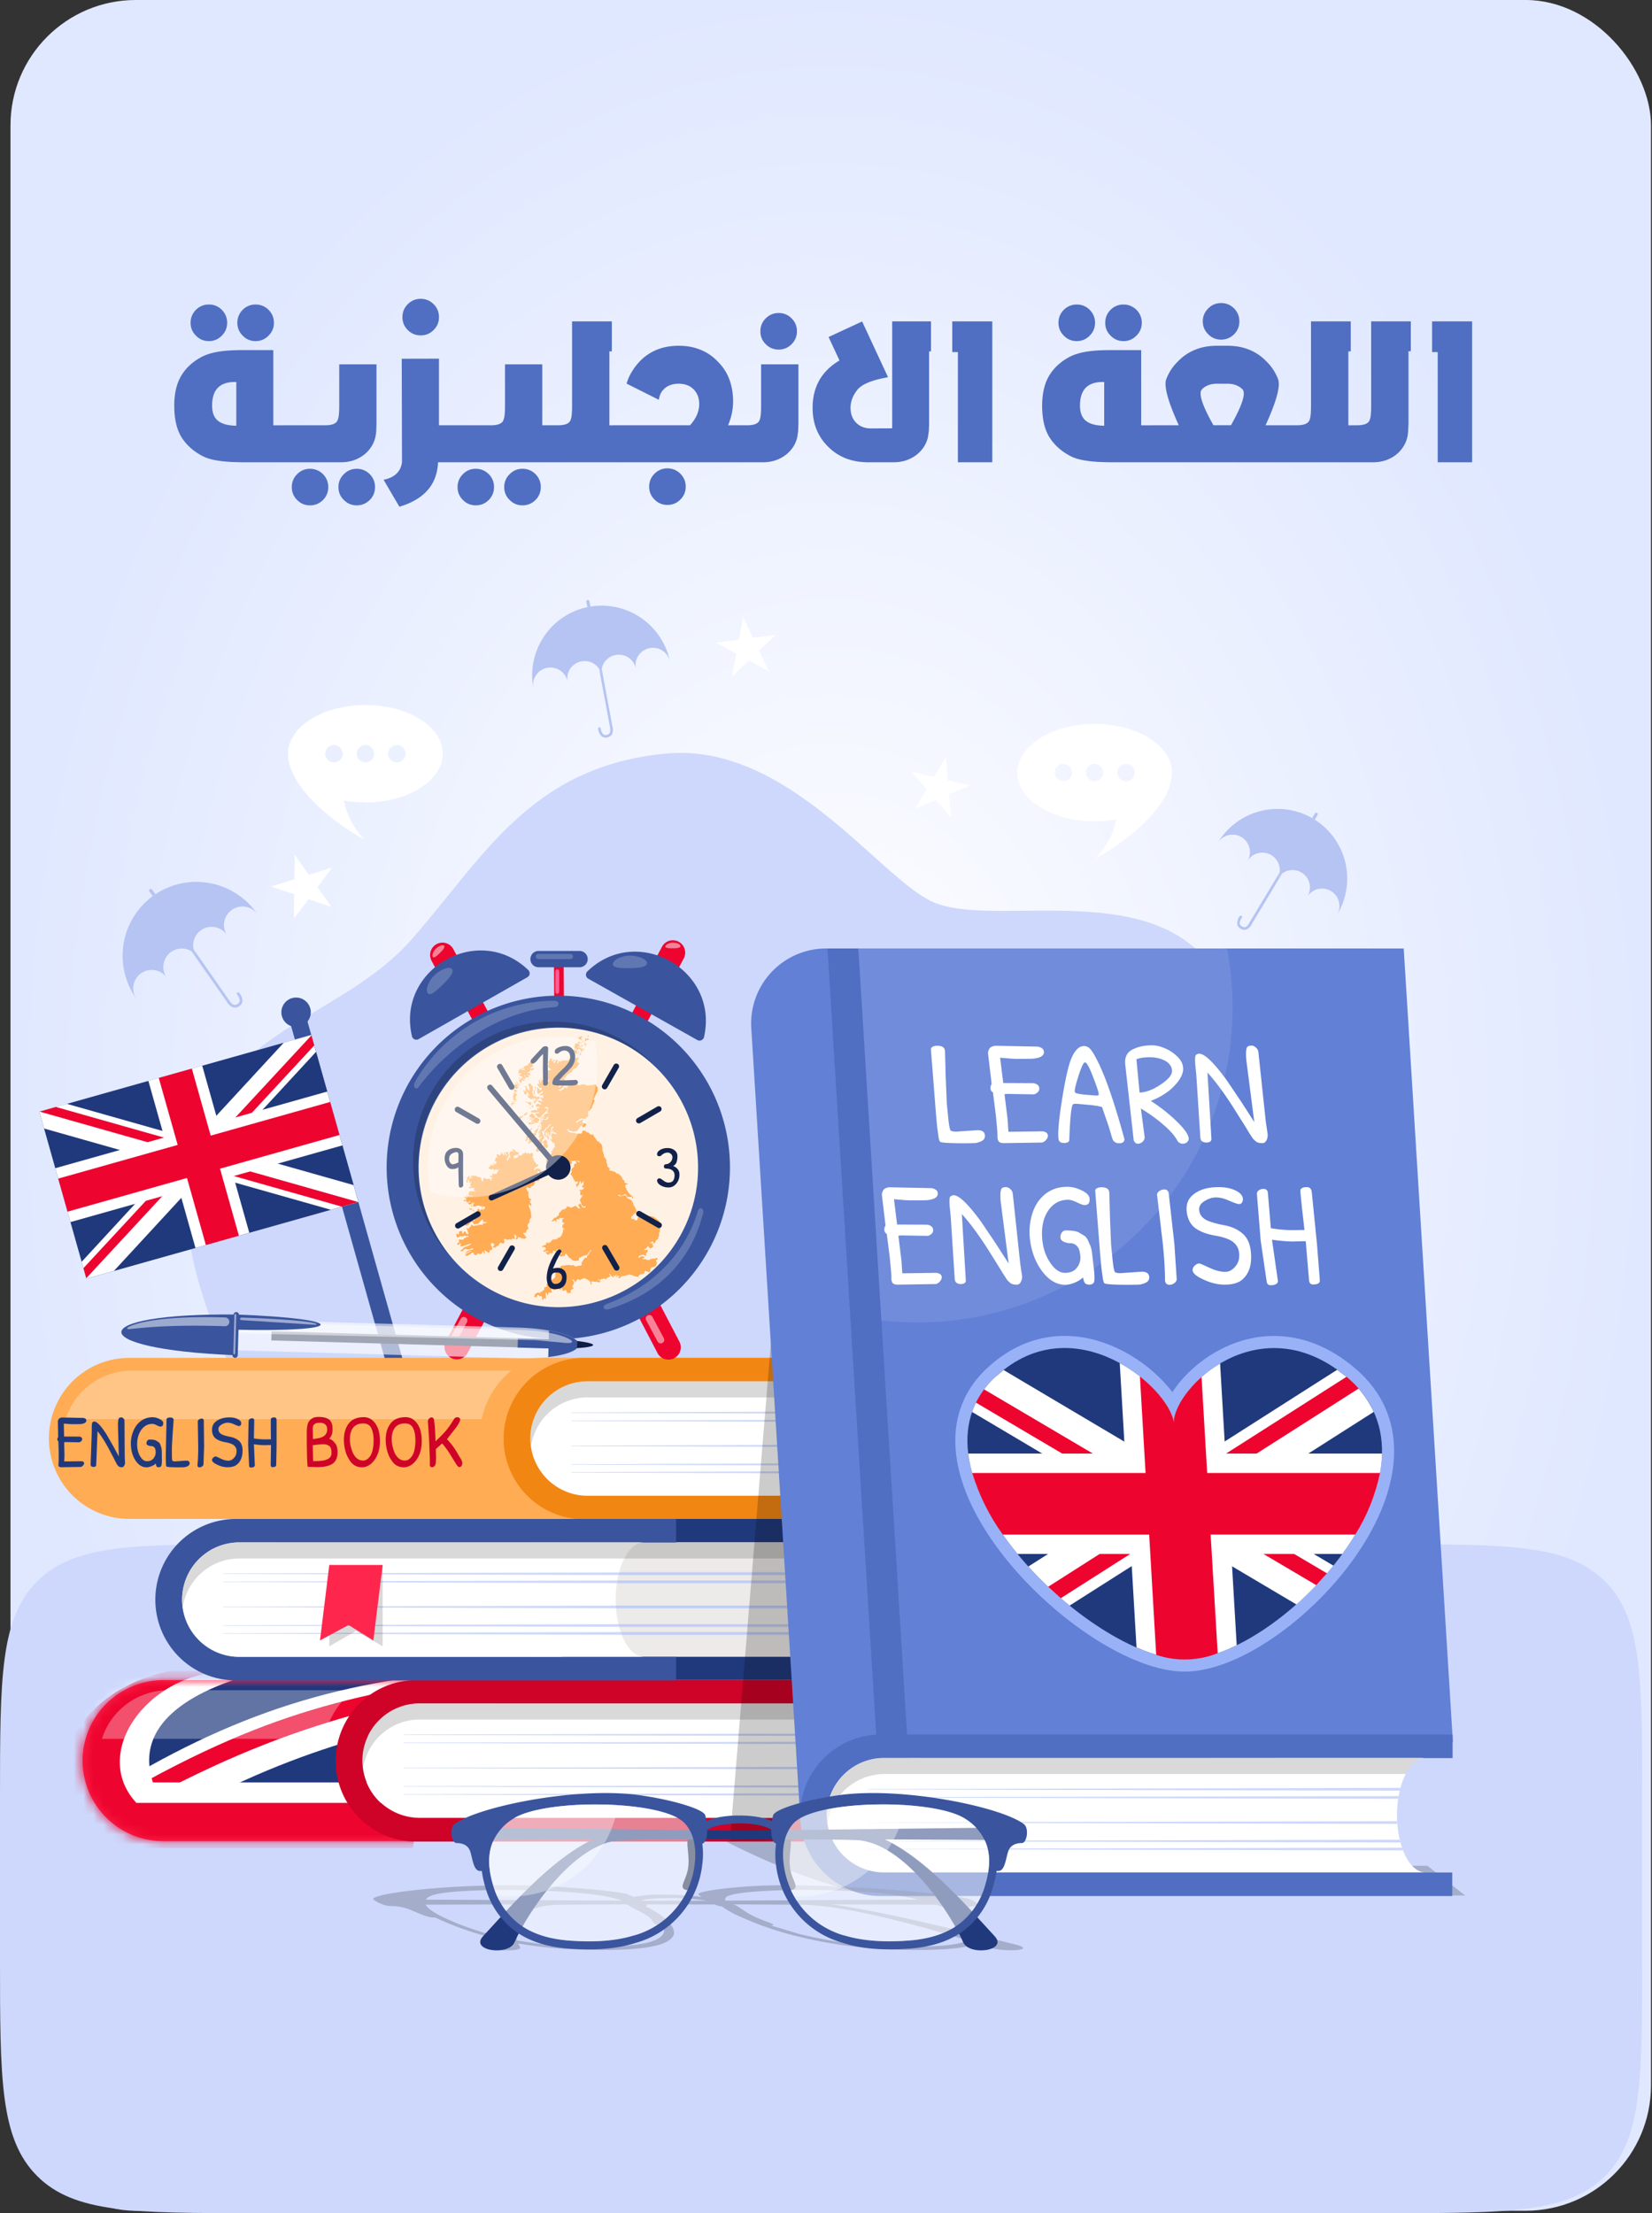 <svg xmlns="http://www.w3.org/2000/svg" width="168" height="225" fill="none" xmlns:v="https://vecta.io/nano"><rect width="100%" height="100%" fill="#333333" stroke="none"/><style><![CDATA[.B{fill:#fff}.C{fill-rule:evenodd}.D{fill:#ed052f}.E{fill:#3a559e}.F{fill:#000}.G{opacity:.2}.H{fill:#20397d}.I{opacity:.5}.J{opacity:.15}.K{fill:#cdd8fa}.L{fill:#101d42}]]></style><rect x="1.067" width="166.83" height="224.757" rx="12.744" fill="url(#B)"/><path d="M21.57 41.234c0 .703.196 1.216.589 1.538.398.328 1.022.498 1.872.51v-4.447h-.158c-1.535 0-2.303.8-2.303 2.399zM25.007 47c-1.195 0-2.115-.053-2.76-.158-.709-.1-1.274-.267-1.696-.501-.914-.486-1.614-1.122-2.101-1.907-.486-.791-.729-1.857-.729-3.199 0-1.242.243-2.265.729-3.067.481-.791 1.181-1.427 2.101-1.907.469-.234 1.031-.404 1.688-.51.633-.105 1.462-.158 2.487-.158h3.067v7.647h1.872V47h-4.658zm-2.452-15.504a1.8 1.8 0 0 0-1.31-.536 1.81 1.81 0 0 0-1.318.536c-.363.369-.545.809-.545 1.318 0 .516.182.952.545 1.31a1.76 1.76 0 0 0 1.318.554 1.77 1.77 0 0 0 1.31-.554c.363-.357.545-.794.545-1.309 0-.51-.182-.949-.545-1.318zm4.755 0a1.83 1.83 0 0 0-1.318-.536 1.8 1.8 0 0 0-1.31.536c-.363.369-.545.809-.545 1.318 0 .516.182.952.545 1.31a1.75 1.75 0 0 0 1.31.554 1.78 1.78 0 0 0 1.318-.554c.363-.357.545-.794.545-1.309 0-.51-.182-.949-.545-1.318zM28.944 47v-3.762h4.14c.738-.006 1.16-.196 1.266-.571.1-.217.149-.677.149-1.38v-4.245h3.788v5.994l-.026.782a4.3 4.3 0 0 1-.088.615 2.96 2.96 0 0 1-.158.501 2.86 2.86 0 0 1-.229.448 3.31 3.31 0 0 1-1.292 1.186c-.539.287-1.146.431-1.819.431h-5.73zm2.584 4.377c.516 0 .955-.182 1.318-.545a1.8 1.8 0 0 0 .536-1.309 1.81 1.81 0 0 0-.536-1.318c-.369-.363-.809-.545-1.318-.545-.516 0-.952.182-1.309.545-.363.363-.545.803-.545 1.318s.182.952.545 1.31c.357.363.794.545 1.31.545zm4.755 0c.51 0 .949-.182 1.318-.545a1.8 1.8 0 0 0 .536-1.309 1.81 1.81 0 0 0-.536-1.318c-.369-.363-.809-.545-1.318-.545-.516 0-.952.182-1.31.545a1.78 1.78 0 0 0-.554 1.318 1.75 1.75 0 0 0 .554 1.31c.358.363.794.545 1.31.545zm2.725-2.602c1.113-.223 1.737-.814 1.872-1.775l-.026-10.529 3.788-.009v6.776h1.872V47h-1.969c-.088 2.256-1.397 3.762-3.929 4.518l-1.608-2.742zm5.089-17.851c-.369-.363-.809-.545-1.318-.545s-.946.182-1.309.545-.545.803-.545 1.318.182.952.545 1.31c.357.363.794.545 1.31.545s.955-.182 1.318-.545.545-.8.545-1.309c0-.516-.182-.955-.545-1.318zm4.289 20.452c.516 0 .955-.182 1.318-.545a1.8 1.8 0 0 0 .536-1.309 1.81 1.81 0 0 0-.536-1.318c-.369-.363-.809-.545-1.318-.545-.516 0-.952.182-1.309.545-.363.363-.545.803-.545 1.318s.182.952.545 1.31c.357.363.794.545 1.31.545zm4.755 0c.51 0 .949-.182 1.318-.545a1.8 1.8 0 0 0 .536-1.309 1.81 1.81 0 0 0-.536-1.318c-.369-.363-.809-.545-1.318-.545-.516 0-.952.182-1.309.545a1.78 1.78 0 0 0-.554 1.318 1.75 1.75 0 0 0 .554 1.31c.357.363.794.545 1.31.545zM45.802 47v-3.762h4.14c.738-.006 1.16-.196 1.266-.571.1-.217.149-.677.149-1.38v-4.245h3.788v6.196h1.081V47H45.802zm16.172-11.276v7.515h1.081V47h-7.55v-3.762h1.257c.738-.006 1.163-.196 1.274-.571.094-.217.141-.677.141-1.38v-8.613h4.043v3.05h-.246zM69.19 48.16c-.369-.363-.809-.545-1.318-.545s-.946.182-1.31.545-.545.803-.545 1.318.182.952.545 1.31c.357.363.794.545 1.31.545s.955-.182 1.318-.545.545-.8.545-1.31-.182-.949-.545-1.318zM62.343 47v-3.762h7.822c.627-.686.941-1.406.941-2.162 0-.615-.193-1.116-.58-1.503-.375-.375-.879-.562-1.512-.562-.615 0-1.108.176-1.477.527-.293.275-.472.645-.536 1.107l-3.278-1.643a4.66 4.66 0 0 1 .422-1.02c.539-.949 1.219-1.658 2.039-2.127.814-.469 1.758-.703 2.83-.703.814 0 1.547.132 2.197.396a4.92 4.92 0 0 1 1.767 1.195c.533.521.929 1.125 1.187 1.81s.387 1.433.387 2.241c0 .832-.17 1.647-.51 2.443h1.617V47H62.343zm12.603 0v-3.762h1.046c.738-.006 1.16-.196 1.266-.571.094-.217.141-.677.141-1.38v-4.245h3.797v5.994l-.026.782-.088.615a2.97 2.97 0 0 1-.158.501 2.87 2.87 0 0 1-.229.448 3.31 3.31 0 0 1-1.292 1.186c-.539.287-1.145.431-1.819.431h-2.637zm5.555-14.634c-.363-.363-.8-.545-1.31-.545-.516 0-.955.182-1.318.545s-.545.8-.545 1.31c0 .521.182.961.545 1.318.358.363.797.545 1.318.545.51 0 .946-.182 1.31-.545s.545-.803.545-1.318c0-.51-.182-.946-.545-1.31zm13.983 3.357v7.515l-.026.58-.088.615a2.95 2.95 0 0 1-.158.501 2.87 2.87 0 0 1-.228.448 3.31 3.31 0 0 1-1.292 1.186c-.539.287-1.145.431-1.819.431h-2.848v-.009a5.93 5.93 0 0 1-1.978-.378c-.691-.27-1.298-.665-1.819-1.187-.527-.516-.926-1.108-1.195-1.775-.264-.65-.395-1.383-.395-2.197 0-1.066.234-2.01.703-2.83.457-.785 1.134-1.444 2.03-1.977l-1.107-2.382 3.41-1.582 2.637 5.669c-1.647.287-2.692.721-3.138 1.301-.451.58-.677 1.181-.677 1.802 0 .633.19 1.14.571 1.521.381.387.879.58 1.494.58l2.171-.009V32.674h3.946v3.05h-.193zM97.411 47V35.794h-.571v-3.12h4.069V47h-3.498zm12.419-5.766c0 .703.196 1.216.589 1.538.398.328 1.022.498 1.872.51v-4.447h-.158c-1.535 0-2.303.8-2.303 2.399zM113.267 47c-1.196 0-2.116-.053-2.76-.158-.709-.1-1.275-.267-1.696-.501-.915-.486-1.615-1.122-2.101-1.907-.486-.791-.73-1.857-.73-3.199 0-1.242.244-2.265.73-3.067.48-.791 1.181-1.427 2.101-1.907.468-.234 1.031-.404 1.687-.51.633-.105 1.462-.158 2.487-.158h3.068v7.647h1.872V47h-4.658zm-2.453-15.504c-.363-.357-.799-.536-1.309-.536-.516 0-.955.179-1.318.536a1.81 1.81 0 0 0-.545 1.318c0 .516.181.952.545 1.31a1.76 1.76 0 0 0 1.318.554 1.77 1.77 0 0 0 1.309-.554c.364-.357.545-.794.545-1.309a1.81 1.81 0 0 0-.545-1.318zm4.755 0c-.369-.357-.808-.536-1.318-.536a1.8 1.8 0 0 0-1.31.536c-.363.369-.545.809-.545 1.318 0 .516.182.952.545 1.31.358.369.794.554 1.31.554a1.78 1.78 0 0 0 1.318-.554c.364-.357.545-.794.545-1.309a1.81 1.81 0 0 0-.545-1.318zm8.192 7.515c-.639 0-1.146.188-1.521.563-.386.387 0 1.605 1.16 3.656h1.785c1.154-2.051 1.541-3.27 1.16-3.656-.381-.375-.888-.562-1.521-.562h-1.063zM117.204 47v-3.762h2.672c-1.107-2.437-1.532-3.999-1.274-4.685s.653-1.289 1.186-1.81c.516-.533 1.108-.932 1.775-1.195.645-.264 1.377-.396 2.198-.396h.527.536c.821 0 1.553.132 2.197.396.668.264 1.257.662 1.767 1.195.533.521.929 1.125 1.187 1.81.263.686-.162 2.247-1.275 4.685h2.672V47h-14.168zm8.833-14.326a1.83 1.83 0 0 0-.536-1.318c-.369-.363-.809-.545-1.318-.545-.516 0-.953.182-1.31.545a1.78 1.78 0 0 0-.554 1.318c0 .516.185.952.554 1.31.357.363.794.545 1.31.545.509 0 .949-.182 1.318-.545a1.8 1.8 0 0 0 .536-1.31zm11.083 3.05v7.515h1.081V47h-7.55v-3.762h1.257c.738-.006 1.163-.196 1.275-.571.093-.217.14-.677.14-1.38v-8.613h4.043v3.05h-.246zm6.117-.017v7.33l-.035.782a5.37 5.37 0 0 1-.079.615 4.77 4.77 0 0 1-.158.501c-.082.182-.161.331-.237.448-.323.516-.75.911-1.284 1.186-.539.287-1.145.431-1.819.431h-2.136v-3.762h.536c.739-.006 1.163-.196 1.275-.571.094-.217.14-.677.14-1.38v-8.613h4.035v3.032h-.238zM146.208 47V35.794h-.571v-3.12h4.069V47h-3.498z" fill="#506fc2"/><g fill="#cdd8fc"><path d="M92.507 180.388c-12.811 1.369-17.919-7.451-29.879-10.023-9.302-2.005-18.945 3.188-27.634-3.106-9.148-6.634-7.314-18.973-9.685-24.135s-8.285-16.763-5.86-26.266c3.147-12.336 15.271-13.212 22.479-21.429S53.96 77.887 67.743 76.614c12.315-1.146 21.61 12.534 27.046 15.052s18.993-1.529 26.311 4.375c7.981 6.435 4.768 13.609 6.578 20.109 2.138 7.687 7.389 12.579 5.299 21.329-2.487 10.403-12.391 14.615-16.564 19.873-6.897 8.668-8.672 21.425-23.906 23.036z" class="C"/><path d="M141.22 156.999H25.78c-12.153 0-18.229 0-22.005 3.775S0 170.626 0 182.779v16.44c0 12.153 0 18.229 3.775 22.005s9.852 3.775 22.005 3.775h115.44c12.153 0 18.229 0 22.005-3.775S167 211.372 167 199.219v-16.44c0-12.153 0-18.229-3.775-22.005s-9.852-3.775-22.005-3.775z"/></g><g class="C"><path d="M112.906 170.13l9.921 6.205 3.808 2.395h-3.421-.055-.048l-.041.017-.034.021-.027.02-.021.021-.017.024v.027.031.034.099.035.034.017.034.017l.017.038v.02l.021.041.017.024.02.035.069.106.02.024.034.047v.018l.048.058.045.051.024.027.051.059.222.236.076.078h.017l.277.264a25.85 25.85 0 0 0 1.71 1.409h.096.017.017l.041.031.079.058.766.551.397.277 2.525 1.656 1.026.622.267.158h.024.02.295.023l2.819 1.611.041.02h.018.017l.03.018h.024.024.082.024.024.017l.031.017h.024.024l.062.034 1.009.53h.017.137.027l.075.041h.028c2.815 1.433 5.152 2.367 6.096 2.367h3.277l3.838 3.021H90.345c-4.502 0-14.077-3.684-21.275-8.186L46.058 170.13h66.848z" class="F G"/><path d="M16.576 170.81h58.659v16.376H16.576a8.21 8.21 0 0 1-8.179-8.204 8.21 8.21 0 0 1 8.179-8.172z" fill="#ff264e"/></g><mask id="A" maskUnits="userSpaceOnUse" x="8" y="170" width="68" height="18"><path d="M16.576 170.815h58.659v16.376H16.576a8.21 8.21 0 0 1-8.179-8.203 8.21 8.21 0 0 1 8.179-8.173z" class="B"/></mask><g mask="url(#A)" class="C"><path d="M5.318 169.894h48.868c-5.918 5.569-11.361 10.81-12.209 16.704a7.78 7.78 0 0 0-.082 1.259H5.318v-17.963z" class="H"/><path d="M16.645 187.857l-2.395-1.259c15.199-9.096 24.928-10.605 36.173-13.325 1.187-1.128 2.473-2.254 3.763-3.379h-5.764c-14.525.92-25.955 4.724-39.296 13.324l-3.794-2.737v7.362l11.313.014z" class="B"/><path d="M6.464 187.855l2.053-1.245v1.245H6.464zm4.468.004l-2.395-1.269 1.998-.913 3.965 2.182h-3.568zm-5.614-3.299l3.175 2.053-1.875.916-1.3-.807v-2.162z" class="D"/><path d="M54.111 169.911c-17.484 4.238-26.091 5.131-45.584 16.673l.281-2.015c17.649-10.656 26.341-12.093 41.92-14.675l3.383.017z" class="D"/><path d="M14.996 169.894h11.908c-6.917 1.669-13.4 5.131-11.351 11.319h28.442c-.91 1.796-1.738 3.565-2.018 5.385a9.15 9.15 0 0 0-.106 1.259H5.318v-10.564c1.615-3.558 4.478-6.736 9.678-7.399z" class="B"/><path d="M42.969 183.291a19.6 19.6 0 0 0-.965 4.567H5.318v-4.567h.281c.414-7.366 4.731-11.864 11.556-13.397h6.931c-8.635-.427-15.11 8.132-10.215 13.397h29.078.021z" class="D"/></g><g class="C"><path d="M42.322 170.81h57.185v2.394H42.671c-1.542 0-3.022.613-4.112 1.704s-1.703 2.569-1.703 4.112.613 3.021 1.703 4.112 2.57 1.703 4.112 1.703h56.835v2.395H42.322a8.21 8.21 0 0 1-8.186-8.186 8.21 8.21 0 0 1 .616-3.144 8.22 8.22 0 0 1 1.772-2.669 8.21 8.21 0 0 1 2.658-1.787 8.2 8.2 0 0 1 3.14-.634z" fill="#cf0228"/><path d="M42.671 173.179h53.558c-1.58 0-2.87 2.61-2.87 5.816 0 3.192 1.29 5.815 2.87 5.815H42.671c-1.542 0-3.022-.612-4.112-1.703s-1.703-2.57-1.703-4.112.613-3.022 1.703-4.112 2.57-1.704 4.112-1.704z" class="B"/><path d="M42.671 173.179h53.558c-.773 0-1.478.623-1.994 1.639H42.671c-1.397.002-2.746.507-3.802 1.422s-1.746 2.18-1.946 3.562c-.039-.271-.058-.544-.058-.817.003-1.539.615-3.014 1.703-4.102s2.563-1.701 4.102-1.704z" class="F J"/><path d="M93.636 176.502l-52.597-.116v-.045l52.683-.116c-.041.092-.065.185-.085.277zm-.157.827l-52.44-.116v-.045l52.484-.116-.044.277zm.233 4.431l-52.683-.117v-.044l52.604-.117.079.278zm.266.815l-52.939-.116v-.045l52.837-.116a2.63 2.63 0 0 0 .103.277zm-.585-2.689l-52.34-.116v-.045l52.34-.116c-.014.099-.007.185 0 .277z" class="K"/><path opacity=".3" d="M17.093 171.838h18.863c-1.548 1.247-2.614 2.993-3.014 4.94H10.364c.455-1.429 1.351-2.678 2.56-3.565a7.09 7.09 0 0 1 4.169-1.375z" class="B"/></g><path d="M30.94 102.678l-1.666.469 10.683 37.906 1.666-.47-10.683-37.905z" class="E"/><path d="M31.655 105.221L4 113.016l4.788 16.986 27.655-7.794-4.788-16.987z" class="H"/><g class="C"><path d="M32.138 106.937l-9.12 9.883 12.941 3.663.482 1.721-2.798.787-12.938-3.664-9.12 9.883-2.798.787-.482-1.717 9.117-9.883-12.938-3.668-.482-1.717 2.798-.79 12.938 3.667 9.12-9.883 2.798-.79.482 1.721z" class="B"/><g class="D"><path d="M36.414 122.203l-16.191-4.588.291 1.023 14.248 4.037 1.652-.472zM8.773 129.95l11.44-12.343-1.043-.209-10.684 11.529.287 1.023z"/><path d="M31.669 105.264L20.23 117.61l1.043.209 10.684-11.532-.287-1.023zm-27.641 7.749l16.191 4.588-.291-1.027-14.248-4.036-1.652.475z"/></g><path d="M20.565 108.342l-5.477 1.543 1.625 5.758-11.091 3.123 1.543 5.477 11.091-3.127 1.622 5.758 5.473-1.547-1.622-5.754 11.091-3.127-1.543-5.473-11.091 3.127-1.621-5.758z" class="B"/><path d="M5.92 119.823l.948 3.362 12.148-3.424 1.919 6.815 3.359-.948-1.919-6.814 12.148-3.425-.948-3.359-12.148 3.424-1.919-6.814-3.363.947 1.923 6.811-12.148 3.425z" class="D"/><path d="M29.702 101.473a1.5 1.5 0 0 0-1.078 1.266c-.034.294.019.591.154.855s.345.48.604.624.554.208.849.184.576-.135.808-.319.404-.433.494-.715.095-.584.013-.868c-.109-.38-.364-.702-.71-.894s-.753-.24-1.134-.133z" class="E"/><path d="M13.138 138.046h68.737v16.376H13.138c-2.17-.006-4.249-.871-5.783-2.406a8.21 8.21 0 0 1 .001-11.565 8.21 8.21 0 0 1 5.782-2.405z" fill="#ffac54"/><path d="M59.403 138.046h36.666v2.395H59.752c-1.542 0-3.022.612-4.112 1.703s-1.703 2.57-1.703 4.112.613 3.022 1.703 4.112 2.57 1.704 4.112 1.704h36.317v2.394H59.403a8.21 8.21 0 0 1-5.783-2.405c-1.534-1.535-2.398-3.615-2.404-5.784a8.21 8.21 0 0 1 8.186-8.231z" fill="#f28613"/><path d="M59.752 140.43h33.04c-1.577 0-2.867 2.614-2.867 5.816 0 3.195 1.29 5.815 2.867 5.815H59.752c-1.542 0-3.022-.612-4.112-1.703s-1.703-2.57-1.703-4.112.613-3.022 1.703-4.112 2.57-1.704 4.112-1.704z" class="B"/><path d="M59.752 140.43h33.039c-.77 0-1.474.626-1.991 1.639H59.752c-1.397.002-2.747.507-3.803 1.423s-1.746 2.181-1.945 3.565a5.91 5.91 0 0 1-.058-.821c.003-1.539.615-3.014 1.703-4.102s2.563-1.701 4.102-1.704z" class="F J"/><path d="M90.202 143.75l-32.085-.113v-.045l32.157-.113-.072.271zm-.158.827l-31.928-.106v-.045l31.972-.113-.044.264zm.233 4.441l-32.157-.116v-.042l32.092-.116c.017.093.041.175.065.274zm.267.804l-32.427-.116v-.044l32.324-.113c.034.092.058.185.103.273zm-.585-2.692l-31.842-.113v-.045l31.815-.113.027.271z" class="K"/><path d="M13.395 139.343h38.602c-1.546 1.246-2.612 2.991-3.014 4.936H6.662c.456-1.429 1.353-2.677 2.563-3.564a7.09 7.09 0 0 1 4.17-1.372z" fill="#ffc587"/><path d="M47.594 137.477a1.25 1.25 0 0 1-.302.404 1.26 1.26 0 0 1-.437.253 1.25 1.25 0 0 1-.501.06c-.169-.014-.334-.062-.484-.141s-.283-.189-.389-.321a1.27 1.27 0 0 1-.232-.448c-.046-.163-.059-.335-.037-.503a1.25 1.25 0 0 1 .164-.477l2.104-3.975c.156-.295.423-.515.741-.613s.663-.065.957.091a1.26 1.26 0 0 1 .613.741c.098.318.065.663-.091.957l-2.107 3.972zm19.835-36.066a1.27 1.27 0 0 1-.305.396 1.26 1.26 0 0 1-.435.245c-.16.051-.329.07-.496.056a1.26 1.26 0 0 1-.479-.142 1.27 1.27 0 0 1-.386-.317c-.106-.13-.185-.281-.232-.443a1.25 1.25 0 0 1-.041-.497 1.26 1.26 0 0 1 .156-.475l2.104-3.971a1.26 1.26 0 0 1 .74-.613c.318-.098.662-.066.957.09s.515.422.613.74.066.662-.09.957l-2.107 3.975zm-19.349-1.232a1.26 1.26 0 0 1 .096.957c-.096.318-.315.586-.609.743a1.26 1.26 0 0 1-1.7-.513l-1.977-3.684a1.26 1.26 0 0 1-.096-.956c.096-.319.315-.586.609-.744s.637-.192.956-.096.586.315.744.609l1.977 3.684z" class="D"/></g><path d="M66.14 99.47l-9.894 18.664 1.584.84 9.895-18.664-1.584-.84z" class="D"/><path d="M47.834 99.512l-1.58.847 9.986 18.615 1.58-.847-9.986-18.615z" class="D"/><g class="C"><path d="M56.376 103.327l-.044-6.069.978-.055.048 6.069-.982.055z" class="D"/><path d="M56.865 100.794c0 .311-.383.342-.39 0v-2.011c0-.311.387-.325.393 0l-.003 2.011z" fill="#fc5d95"/><path d="M66.857 137.545a1.25 1.25 0 0 0 .305.386 1.24 1.24 0 0 0 .431.239 1.25 1.25 0 0 0 .489.055 1.26 1.26 0 0 0 .473-.137 1.25 1.25 0 0 0 .384-.309c.106-.127.186-.274.236-.432a1.26 1.26 0 0 0 .051-.49 1.25 1.25 0 0 0-.141-.471l-2.08-3.986a1.27 1.27 0 0 0-.736-.625c-.158-.05-.324-.069-.489-.055s-.326.061-.473.138a1.25 1.25 0 0 0-.384.308 1.26 1.26 0 0 0-.235.433 1.25 1.25 0 0 0-.051.489c.015.165.063.326.141.472l2.08 3.985z" class="D"/><path d="M66.874 136.387c.045.084.122.147.214.175s.191.017.275-.028.147-.123.175-.214a.36.36 0 0 0-.028-.275l-1.16-2.162c-.045-.085-.122-.148-.214-.175a.36.36 0 0 0-.275.027c-.084.046-.147.123-.175.215a.36.36 0 0 0 .028.275l1.16 2.162z" class="B I"/></g><path d="M73.965 121.737a17.46 17.46 0 0 0-14.132-20.243 17.46 17.46 0 0 0-20.243 14.132 17.46 17.46 0 0 0 14.132 20.243 17.46 17.46 0 0 0 20.243-14.132z" class="E"/><path d="M56.181 103.857a14.16 14.16 0 0 1 5.944 1.283 14.17 14.17 0 0 1 4.859 3.656 14.21 14.21 0 0 0-9.784-4.366c-3.706-.123-7.314 1.208-10.052 3.709a14.21 14.21 0 0 0-1.137 19.815 14.21 14.21 0 0 1-3.761-7.272c-.513-2.74-.209-5.571.876-8.14s2.9-4.761 5.222-6.305 5.046-2.371 7.834-2.377v-.003z" class="C F G"/><path d="M70.933 119.959a14.21 14.21 0 0 0-12.88-15.42 14.21 14.21 0 0 0-15.421 12.88 14.21 14.21 0 0 0 12.88 15.42 14.21 14.21 0 0 0 15.421-12.88z" fill="#fff2e5"/><g class="C"><path d="M55.948 107.567c-.113-.079.068.256-.113.304s.113.506 0 .421-.161.085 0 .256.325.23.171.23-.287.126-.479 0-.171.047 0 .191-.048.294-.144.219-.198-.02 0 .154.469.438.441.602-.342-.27-.516-.342.342.342.161.342-.123-.154-.246-.161-.133.151-.164.038-.103-.277-.103-.144.151.277.055.363-.038-.171-.171-.229.027.342 0 .403-.171-.171-.178 0 .14.254.226.36.233-.086.222.075-.109.27-.281.075-.226-.342-.205-.068-.038.547.113.547.486-.397.479-.219-.342.264-.342.342.448.021.41.021 0 .195-.103.301-.092-.284-.188-.048.188.188.161.342-.342-.188-.431-.027.342.225.301.342-.256-.086-.342-.048-.281.143-.161.263.342 0 .342.134-.236 0-.243.092.055.133 0 .209-.109-.134-.216-.069-.421.038-.421.171.253.065.421.093.5-.113.434 0-.479.065-.414.178.065.047.226.246.318.072.458-.106.592-.554.564-.684-.318 0-.281-.124.342-.065.366.018c-.008.147-.06.289-.151.407-.096.13.215 0 .14.102s-.263.045-.342.151-.226.253-.133.253.188-.065.14.017-.205-.038-.226.086.134.123.284.123.113-.247.233-.226-.027.27-.13.291-.393-.096-.414.048-.034.154-.113.188c-.02.006-.038.018-.053.034s-.024.034-.029.055a.12.12 0 0 0 .002.062c.006.021.017.039.032.054.072.072.082.106.034.13s-.106.198-.055.216.058-.192.12-.137-.123.195-.065.256-.099.052-.127.127-.219.342-.127.362.113-.314.171-.266-.212.417-.161.451.103-.219.161-.181-.233.342-.133.41.246-.171.304-.106-.342.301-.318.414-.109.247-.082.322.031.407-.092.451-.116.291-.041.366.168-.126.219-.065.195-.044.212-.147-.099-.068-.092-.147.212-.325.205-.448 0-.404.089-.479.12-.044.14-.089-.322-.722-.226-.752.092.181.157.099 0-.175.017-.181.113.03.133-.024 0-.175.127-.212.113-.045.14-.117 0-.13.099-.13.171-.167.222-.099-.205.137-.219.229a.25.25 0 0 1-.029.093c-.016.029-.037.054-.063.075-.044.041-.133-.031-.151.065s-.027.167-.106.205-.127.178-.089.219-.068.157-.027.188 0 .099.096.147.116.099.137.055-.109-.048-.082-.164-.068-.257.048-.308.021.133.069.188.096.099.133.065-.14-.15-.031-.229.079.342.161.342.082-.164.113-.212-.099-.12-.051-.154.079.079.103.031-.051-.182 0-.25-.055-.263 0-.311 0 .198.068.154.038-.271.13-.202-.075.25-.109.318c-.019.041-.027.086-.022.13a.24.24 0 0 0 .05.123c.055.038.137.079.099 0s-.133-.198-.068-.202.065.168.198.226.246.123.198.171-.4-.116-.441-.089-.137.264-.092.342c.04.036.065.084.072.137s-.005.106-.034.151c-.092.126-.079.106 0 .16s.041.158.116.182.068-.096.113 0 .133.178.079.219-.058.03 0 .068.024.192 0 .229-.103-.02-.13.062-.031.188-.123.226-.044.188-.044.246-.103.089-.113.181-.133.041-.14.147-.099.206-.044.342.127.342.062.342-.13-.071-.12-.177 0-.168-.079-.192-.055.051-.092.045-.058.201 0 .29.198.223.215.315.123.246.092.291.113.161.181.167 0-.15-.075-.297-.106-.284-.061-.308.133.041.168 0 .089.075.13.075c.028.001.055.009.08.023s.045.033.061.056c.027.048.058.044.099.044s.038.113.089.158.233.174.301.137 0-.137 0-.23.055-.061.048-.106-.062-.068-.113-.085-.051-.209 0-.209.051.096.113.127.151.113.164.054-.062-.195.027-.147.02.171.058.206.065.14.109.136 0-.154.068-.123 0 .11.069.123.168-.102.277-.099.14-.072.027-.092 0-.171.065-.137 0 .099.086.113.041-.158.13-.116.106.065.137.051-.02-.096.034-.075.055-.052 0-.089-.044-.178 0-.178.034.082.116.078 0-.092.133-.065a1.07 1.07 0 0 0 .27.031c.106 0 .229-.02.253.031s.021.099-.051.099-.106-.099-.185-.089-.13 0-.137.076.11.075.099.112-.154.018-.236.089 0 .226-.051.277-.301.267-.25.325a.42.42 0 0 1-.072.373c-.072.052.106.178.185.315a2.93 2.93 0 0 0 .257.476c.113.119.181-.052.239-.024s.048.256 0 .219 0 .03-.048.082 0-.035-.086 0 .086.342.168.301-.147-.168-.031-.195.075.109.116.024.075-.438.164-.445.038.26.096.27.058-.161.13-.154.154-.133.178-.102-.113.085-.065.191-.044.205-.123.294.017.165 0 .23.089-.202.144-.093-.041.147-.099.195a.26.26 0 0 1-.157.045c-.041 0 .017.14 0 .147s-.048-.168-.14-.154.086.233.051.342-.041.205.075.239.109-.112.161-.041-.233.342-.27.462.079.301.116.377 0 .201.109.246.068.116.144.116.082-.102.157-.068.044.089-.048.14-.178.041-.267-.079-.127-.28-.209-.321-.068.113-.147.143-.024.035.027.137.161.192.099.223-.26-.076-.318-.165-.075-.116-.164-.092-.39.222-.472.171-.209-.147-.229-.106-.089-.044-.151 0 .065.103 0 .116-.058.079-.161.093-.062.13-.154.099c-.034-.017-.074-.02-.11-.009s-.068.034-.088.067c-.038.065-.144.205-.212.226s-.062.085-.072.212-.157.133-.216.236-.065.079-.164.072-.236.236-.301.311-.065.116.031.089.239-.13.298-.089.024.171.096.127 0-.11 0-.158.024-.109.079-.109.239.017.219-.048.116-.106.257-.058.168-.099.191-.024-.058.12-.14.099-.031 0 0 .079.031.116 0 .137-.051 0 0 .089.195.075.222.15-.096 0-.133.079-.113.188-.079.273 0 .151.116.158.174.068.048.072-.103-.035-.096.099c-.017.236-.1.462-.24.653-.133.127-.185.134-.209.11s-.096 0-.103.054.031.083-.068.065-.044.079-.154.072-.263-.024-.291.038-.069 0-.096.072-.147.089-.144.15-.031.103-.075.062-.072-.031-.075.017-.038.031-.116 0-.14-.055-.151 0 .044.113 0 .144-.072.116-.14.082-.154.13-.209.099-.103-.021-.065.031-.058.068.024.082.137-.051.216 0 .14.072.137.154-.02.123-.075.116-.086.045-.113.072-.103 0-.069.044.116.134.147.113 0-.116.055-.089.342 0 .342.028c-.007.023-.023.043-.044.055s-.045.018-.069.013h-.103c-.02 0-.092-.034-.106 0s-.017.065.044.086.099.037.075.065-.038.037.021.048.123.058.195.065.065-.171.147-.168.051.12.116.072.041-.103.116-.093.099-.075.041-.102 0-.158.096-.106c.054.023.112.035.171.035s.117-.012.171-.035c.024-.031-.11-.028-.062-.099s.246.037.219.082-.086.037-.092.065-.068-.028.031.082.116.106.226.065.099.027.147.027.082.027 0 .072-.113.02-.123.038 0-.072-.048-.065-.027.071-.072.075-.055-.021-.021.037 0 .048 0 .079.031.017.062.065.113.093.13.038.089.061.106 0 .109.034.086-.045.062.021.089 0 .11.082.103-.037.055-.243.205-.089a2.11 2.11 0 0 1 .239.342c.096.123.068-.11.171.058s.079.127.222.185c.104.058.227.074.342.044.161-.034.294-.02.253-.15s0-.151.127-.188.086-.148.178-.12.096-.038.24-.072.226 0 .342-.127 0-.113.12-.198.127-.298.219-.229-.106.147-.133.219-.127.267-.178.28.055 0 0 .034-.089-.03-.099.13-.048.106-.168.113-.192.291-.26.277.02.219-.106.185 0 .024-.024.106.099.12.024.175-.277.054-.363.085c-.086.037-.181.051-.274.041-.106 0-.192-.147-.294-.14s-.058.106-.239.027-.294.024-.397 0-.185.072-.267.038-.198.034-.277.058-.075.127-.096.137 0 .062.072.154.24-.062.246 0-.106.113-.178.116-.092-.024-.14.055-.058.12-.181.075-.185-.106-.281-.096.021-.061 0 .254 0 .407-.075.475a1.66 1.66 0 0 1-.369.267c-.13.061.085.061 0 .174s-.291-.058-.246.041.068.219 0 .199-.13-.11-.161-.055-.089.031-.045.185 0 .123-.106.144-.147 0-.14.099 0 .178-.058.208c-.064.029-.118.077-.154.137-.055.069-.236.024-.215.093s0 .167-.092.051-.274.055-.411.13.021.092-.048.185-.075.13.109.13.068-.23.205-.23.168.175.229.13.198-.03.192.086.13.082.038.144.038.13.116.13 0-.26.113-.161.123.116.137 0-.058-.565.048-.551.051.253.144.246.024-.308.147-.277.305.031.253-.082-.041-.342.051-.291.079.137.229.113.421-.167.489-.092c.047.051.101.095.161.13 0 0 0-.243.062-.229s.055.26.192.291.123-.13.253-.069 0 .123.168.26.092-.044.174 0 .26.041.171-.044.031-.26.15-.315.185-.161.048-.192.062-.229.092-.342.038-.229-.024-.284-.137-.167-.075-.191.168.116.198.215.089.093.137 0 .123-.267.267-.205c.065.029.131.054.198.075 0 0 .031-.116.092-.092s.147-.093.222-.106a1.1 1.1 0 0 1 .428.167c.137.076.284.216.284.343s.044.16.082.099.048-.113 0-.161 0-.175.13-.12.537 0 .568.082.075-.024.151-.024.099-.082 0-.136-.229-.124-.161-.154.12.13.219.071.079-.13.202-.092.082-.079.198-.038.222.1.236.031a.16.16 0 0 1 .044-.094c.025-.025.058-.042.093-.046.086 0 .161-.113.161-.113s.092.075.092 0-.205-.253-.13-.277.161.198.222.222.168.161.236.13-.068-.178 0-.184.062.116.113.092.13-.198.192-.174-.13.249-.031.249.055-.13.161-.13.171-.02.14.048-.13.024-.123.075.099.154.168.13.075-.191.236-.205c.194-.024.386-.063.575-.116.06-.028.125-.043.192-.043s.132.015.192.043c.205.092.421.156.643.191.099 0 .099-.222.25-.253.13-.01.258-.044.376-.099.068-.051 0-.322.236-.229s.342.154.37.068 0-.427.219-.465.342-.024.421-.229.086-.192.017-.342-.092-.141 0-.171a.11.11 0 0 0 .075-.188c-.055-.107-.068.044-.342.051s-.342.048-.407.106-.212.055-.38-.021-.246.021-.342-.061.147-.048.161-.13-.082-.147-.28-.137-.246.26-.308.137.154-.216.267-.247.291-.068.342 0 .151.1.161 0-.024-.232.089-.27.068-.222.068-.28-.298.106-.342 0 .024-.079.123-.079.168-.311.267-.26.123.192.205.202a.57.57 0 0 0 .194-.082c.059-.04.109-.091.148-.151.051-.099-.062 0-.109-.089s.123-.198 0-.191-.421-.024-.243-.062.25-.085.157-.147.192.041.209.14.044.192.168-.054.154-.267.267-.305-.051-.072.062-.222 0-.383.085-.459.031-.26.092-.369-.079-.305-.041-.435-.051-.236-.058-.314-.376-.342-.523-.435-.571-.116-.684-.167-.157-.062-.089 0-.13 0-.284-.024-.284.054-.342 0-.192 0-.161.092-.062.031-.099.178-.038.304-.137.229-.116.13-.191-.055-.24.055-.322-.136.062-.185.181-.343.342-.27.342-.342c-.039-.187-.112-.366-.215-.526-.116-.13-.161-.428-.222-.514-.099-.127-.235-.22-.39-.266-.192-.055-.168-.343-.366-.343s-.308.106-.475.076-.267-.045-.137-.13.031.123.304.068.342-.236.421-.092.109.253.322.253.315-.062.308.038-.068.123 0 .123.181-.13 0-.243c-.237-.181-.429-.415-.558-.684-.154-.319-.198-.503-.031-.51s.246 0 0-.116-.222-.062-.191-.199-.113-.106-.175-.205-.161-.431-.315-.445.038-.099-.113-.123-.215 0-.26-.106-.26-.123-.421-.185-.239.031-.246-.099.116-.144-.031-.222-.161-.076-.174-.25-.147-.342-.099-.414-.061-.198-.106-.284-.171-.191-.14-.274-.099-.239-.075-.301-.137-.219-.085-.318a1.13 1.13 0 0 0-.13-.605c-.051-.062-.144-.024-.181-.137s.051-.123-.048-.123-.031.174-.082.085a2.21 2.21 0 0 1-.246-.342c-.092-.181-.216-.198-.222-.342s.038-.062-.144-.062-.209-.044-.322-.174-.198-.048-.246-.048.024-.031-.038-.113c-.051-.037-.11-.062-.173-.072s-.127-.003-.186.017c-.044.038-.024.237-.137.274s-.236-.02-.414 0-.222-.082-.472-.092c-.11.013-.221-.005-.322-.052-.11-.041-.301-.321-.178-.342s.068.199.246.206.212.092.366.082c.117-.009.231-.032.342-.069.106-.02.085-.143.168-.205s.185-.342.315-.304 0 .15.13.136c.064-.01.124-.036.175-.076a.38.38 0 0 0 .116-.153c.038-.116.106-.123-.086-.147a.39.39 0 0 1-.15-.036c-.047-.023-.089-.055-.123-.094-.062-.044.044-.099.062-.198s-.055-.113-.161-.038-.185.062-.291.144-.161.178-.253.109.229-.178.277-.253c.047-.06.109-.105.181-.131s.148-.032.223-.016c.168.055.168.109.342-.068s.26-.26.192-.342 0-.072.024-.233.055-.069.147-.157.12-.223.212-.278-.044 0 .068-.229l.215-.465c.068-.106-.137-.072-.079-.222a8.02 8.02 0 0 1 .393-.791c.082-.13-.031-.027 0-.229s-.086-.198-.137-.304 0-.161-.215-.137-.198.092-.308.061-.267.052-.38.038-.222-.137-.383-.109-.229-.021-.308.041-.188.092-.342-.048-.342-.062-.513 0-.031.123-.137.116c-.062-.007-.124 0-.183.019s-.113.052-.159.094c-.075.085-.024.168-.185.092s-.113-.03-.181.086c-.031.052-.074.096-.124.131a.42.42 0 0 1-.167.067c-.086 0-.068.151-.198.021s0-.082.161-.106.027-.144.181-.168.048-.246.137-.267-.075.021-.219.038-.171.274-.253.168 0-.216.144-.237c.118-.031.233-.075.342-.13 0 0 .038.107.082.1s.462-.401.322-.459-.082.168-.212.161 0-.109-.116-.109-.068.078-.229.048-.236-.055-.298-.024 0-.216-.116-.161 0-.13.13-.13-.044.222.14.174.062.041.212.041.315.045.246 0-.246-.167-.192-.236.099.076.168.031 0-.147.062-.154.099-.222.205-.236.024.038.154-.085.267-.113.298-.206 0-.198.11-.222.137-.116.26-.106 0-.024.113-.171.342-.342.13-.366-.106-.291-.038-.342.13-.223-.024-.171-.205 0-.28.03-.079-.119-.154-.061.137.13.038.191-.144 0-.199.038 0-.068-.061-.113-.154 0-.222.062-.051.106-.154.106-.144.055-.267.017-.212.038-.291 0-.061.154-.144.123-.123-.085-.192-.048.038.192-.116.199.062-.175.017-.25-.116-.13-.178-.072-.151.39-.212.342c-.016-.021-.027-.045-.033-.07s-.007-.052-.003-.078.014-.051.027-.073.032-.041.054-.056c.099-.075-.062-.106-.106-.106s-.017.236-.099.198 0-.246-.085-.284 0 .031-.192-.047l.044-.024zm2.61-.418c-.055 0-.092-.061-.075-.15s-.041 0-.089-.058.027-.113-.027-.076-.106.028-.089-.024c.008-.032.024-.062.047-.086a.2.2 0 0 1 .083-.054c.089-.031.031.045.12.072s.082-.021.133.116.048.137 0 .164 0 .11-.092.096h-.01zm-.14-.595c.038.031.02 0 .051.075s0 .034.055 0 .075-.061.085.041c0 .016.003.031.011.044s.018.025.032.033.029.011.044.011.03-.004.044-.012c.034 0 .031-.12.082-.106a.17.17 0 0 0 .067.014.17.17 0 0 0 .067-.014c.044-.028.044.023.072.112s0 .106.089.059 0 .116.075.109.051-.058.089-.133.068.027.092-.031.062-.079 0-.144-.123.195-.185.134.079-.12.068-.158-.113.038-.161.024.058-.15 0-.188 0 .103-.058.116-.024 0-.082-.044-.048 0-.133 0-.072.02-.072-.038.072 0 .099-.027-.058-.062 0-.089.058.085.103.075.034-.167 0-.171-.065-.092-.065-.092c-.028.001-.057-.005-.083-.016s-.049-.028-.068-.049c-.058-.069-.151 0-.209 0s0 .082-.055.082.021.191-.024.191-.062.171-.017.209l-.014-.017zm.448.383c-.055-.031-.191.045-.079.096s.116-.055.079-.096zm-.171.236c.062 0 .123-.044.058-.072s-.075.065-.058.072zm.404-.297c.055 0 .044.088-.031.075s-.031-.072.031-.075zm-.021.403c.096 0 .038 0 0-.082s-.041-.089.027-.15-.034-.052-.089 0-.099 0-.092.034.062.089.058.161.096.089.096.041v-.004zm.038-1.026c.062.02.092-.048.12 0s.051.168 0 .174-.086-.061-.14-.112-.034-.031.027-.065l-.007.003zm-.031-.274c.051 0 .027.151-.024.134s-.048-.134.024-.134zm-.209-.089c.109 0-.02.048.02.058s.082-.088.116-.023-.062.041-.072.099.086.078.024.106-.164-.082-.192-.137 0-.089.103-.103zm-.065-.393c-.041.027.092.031.099.103s-.024.136.027.136.031-.106.086-.099.051.175.109.151.048-.096 0-.168-.151-.055-.123-.109.086-.083.021-.117-.031.079-.092.089-.075-.061-.109 0l-.017.014zm.342-.164c.055.044 0 .253-.027.208s-.044-.208.027-.208zm.123.424c.048 0 .058.109 0 .195s.038.12 0 .137-.082-.052-.062-.12.027-.239.055-.212h.007zm.195.267c.038-.021.038 0 .072.048s.044 0 .079.058.055.051 0 .116-.041.041-.089.024 0-.062-.048-.062 0 .055-.051.076-.044-.045-.038-.079.068-.031.082-.062.031-.037-.038-.03 0-.076.024-.089h.007zm-.058-.13c-.027 0 0-.048 0-.079s.072-.044.099-.103 0-.03 0-.075.089-.12.103-.072-.051.13-.021.144.099-.062.14-.113.065-.055.089 0 .072.051.031.089-.072-.027-.106 0-.055.113-.089.12-.027-.069-.044-.034 0 .092-.038.082-.041-.082-.062-.058-.061.14-.106.102l.003-.003zm.434-.596c0 .038-.034.165-.079.13s.062-.208.079-.13zm-.27 1.061s.072.103 0 .092-.065-.113 0-.092zm-.701.862c.024 0 .024.079 0 .068s-.031-.106 0-.068zm-.086.157c.038 0 .068.079 0 .079s-.075-.109 0-.079zm-4.69.466c.133 0 .137.215.133.308s-.068 0-.075.126.079 0 .069.082-.021.089-.109.082-.031.1-.086.113-.113.028-.106.103.082 0 .133 0 .164-.099.226-.082-.103.215-.137.256-.089-.068-.123-.048-.048-.024-.092-.027 0 .051-.027.127-.048.024-.103.075-.127.041-.151.116.236-.044.24.021.058.219 0 .236 0-.048-.075-.062-.188-.024-.171.048.072 0 .133.031 0 .058-.031.13-.065.027-.123.061-.021.021-.137-.034-.062-.195-.144-.239 0 .143.058.239.133.117.027.171-.116-.078-.168-.048-.068.093.027.093.062.106-.024.167-.038-.095-.109-.078-.086.089-.133.184.034.113-.092.1-.048-.017-.038-.106-.075 0-.092-.086-.137-.085-.079-.123.062.044.109.048.027-.106.086-.127.079.041.133 0-.068-.037-.031-.126.099.058.14 0 0-.038-.058-.089-.069-.082-.181-.093-.082 0-.089-.089.212-.109.202-.164-.103.052-.161.038.058-.062 0-.089-.075.061-.13 0 0-.12.027-.154-.075-.127-.038-.157.106.054.137 0 0-.223.099-.137.051.15.113.154.243.034.27-.021-.133-.267-.089-.311c.088-.066.192-.107.301-.12.133-.02.185-.287.342-.342s.079-.195.209-.181l-.014.024zm-.961.684c-.044 0 0 .075 0 .099v.065c0-.007-.058.021-.051.045s0 .023.051 0 .085.058.12 0-.068-.202-.12-.199v-.01zm-.458.65c-.044 0 0 .102.038.092s.038-.126-.038-.092zm.26.359c0-.051-.031.038-.065.045s-.109-.024-.109.044.079.038.127.021.086-.089.048-.11zm.951.068c-.055 0-.045.086 0 .079s.038-.075 0-.079zm-1.334.319c.038 0 .058.089 0 .075s-.051-.082 0-.075zm.099.143c-.024-.075-.144 0-.113.062s.12 0 .113-.062zm-.222 0c-.082-.078-.072.052 0 .079s.055-.062 0-.079zm.178.13c.079-.027.027 0 .072.048s.065-.031.12 0 0 .158-.061.127-.045-.103-.11-.079-.065.065 0 .14.075 0 .123.045-.038.058-.089.061-.02.031.034.059-.072.017-.123.082-.048.024-.154 0-.034-.171-.133-.209-.068.099-.127.089-.038-.055-.096-.113.024-.062.065-.106 0-.116 0-.14.086.113.168.137.027-.148.086-.148.038.018.103.052.079-.055.12-.048l.004.003zm-.684.37c.051.044.038.096 0 .116s-.031-.058-.092-.031.027-.137.089-.085h.003zm.287 0c-.044.02.031.202.075.178s-.031-.206-.075-.178zm.075.373c.058 0 .068 0 .079.03s.02.072.096.069c.03-.001.058-.01.083-.027s.044-.039.057-.066c0-.027-.092 0-.123-.051s.14 0 .123-.051-.072 0-.123-.045c-.015-.019-.037-.032-.061-.036s-.049.002-.069.016c-.051.024-.024 0-.065.02s-.065.12 0 .141h.003zm.219.236c0 .044-.243-.137-.181-.13a.34.34 0 0 1 .181.13zm-.277-.093c-.031 0 .044.12.034.154s-.096.164-.086.195c.014.074.023.148.027.223 0 .058-.02.167.038.205s.144 0 .171 0 .048.037.068.017.075-.041.034-.075-.045-.055-.096-.045-.099-.02-.082-.054.085-.001.113-.021 0-.068 0-.103-.103-.065-.072-.099.048.024.085 0 0-.072.058-.116.065-.031.048-.075-.099-.072-.154-.11-.144-.157-.175-.13l-.014.034zm.164.927c-.058-.027-.02-.133 0-.113s.038.13 0 .113zm-.151-.058c.055 0 .055.055 0 .069s-.079.071-.113.044c-.007-.003-.014-.008-.018-.015s-.007-.015-.007-.023.002-.015.007-.022.011-.012.018-.015c.031 0 .048.034.065.02s0-.068.027-.058h.02zm.099.13c-.044-.024-.072.106-.116.079s-.041-.051-.089-.058-.103 0-.106.037 0 .124-.044.1-.034.02-.038.082.024.072.058.065.024-.165.072-.141 0 .089.055.076-.031-.062.075-.089.178-.134.133-.151zm-.185.288c0 .085 0 .068-.044.041s0-.059.044-.041zm-.133.119c-.031-.03 0-.116.027-.065s0 .11-.027.065zm-.079.055c-.051-.027-.096 0-.044.055s.089 0 .044-.055zm-.103.092c.038.018 0 .113-.044.072s0-.119.044-.072zm2.053-2.483c.069 0 .106 0 .069.068s.109 0 .061.082.031.028.137.13 0 .171.024.342.058.12-.065.209.103 0 .055.13.085.051.017.14-.038.072.068.069.021 0 0 .113.044-.021.123 0 .14-.041.14.054.027.086.12.038a.23.23 0 0 1 .212 0c.079.021.041.051 0 .161s-.041.041-.133.027-.02.216-.14.205-.069.281-.216.25-.062-.133-.02-.222.27-.168.257-.233-.038.034-.157.034.031-.044-.089-.119-.031.26-.072.266-.034-.099-.079-.212-.065.082-.202.065-.133.117-.089 0-.133-.126-.181-.16a.51.51 0 0 1-.072-.288c.017-.044.13.151.161.089s-.082-.161-.133-.273.021-.096-.109-.13.089.082-.051.242-.215-.02-.219-.143-.161-.164-.082-.178-.038-.147.02-.103.12.185.215.117-.096-.093-.044-.192 0 .085.075 0-.212-.25-.065-.315.065.195.192.26-.041.113.079.161 0-.13.062-.099 0 .15.092.133-.092-.25-.034-.226.034-.136-.058-.239-.051-.229.133-.236v-.017zm.561.342c.072.02.062.185-.021.181s-.079-.178.021-.181zm-.058.246c.072-.034.038.113 0 .154-.021.026-.034.058-.038.091a.18.18 0 0 0 .015.097c.034.052.062.093 0 .123s-.092.028-.092-.037-.004-.13 0-.195c0-.147 0-.082.068-.116s0-.11.051-.117h-.003zm0 .524c.062-.028.144.041.096.061s-.133-.061-.096-.061zm-.749.752c0 .028-.051-.031-.089-.017s-.178.017-.123.065.103-.02.144 0 .089.041.099.027.031-.092-.031-.068v-.007zm.246 0c.055.048.079.048.079.079s.058.068.048.133c-.007.035-.024.067-.049.093a.19.19 0 0 1-.091.051c-.055 0-.044 0-.072-.089s-.109-.048-.137-.109 0-.059.082-.086.062-.082.14-.072zm.284.342c.055 0 .068.123.02.212s-.106 0-.133-.047.044-.168.113-.165zm-.287.298c0-.092.12-.038.116.024s-.109.027-.116-.024zm-.25.407c-.051-.034-.342.236-.407.284s0 0 .099.038.14 0 .212-.096.144-.209.096-.226zm-.462.397c.048.037.079.02.034.085s-.031.017-.116-.02.017.096 0 .126 0 0-.092 0 0 .103-.065.148-.065.034-.082-.055-.082 0-.058-.052-.024-.051 0-.13.086-.085.133-.034.055.041.096-.044.099-.086.168 0l-.017-.024zm.684-.134c.058-.041.079 0 .113 0s0-.068.044-.088.154-.083.151-.035.055.038.055.076.072.044.068.075 0 .055.068.078.02.065.031.141.079 0 .192.041.082 0 .103.072.096 0 .089.044.075.027.075.089 0 .188-.044.171 0-.079-.051-.089-.024.069-.044.093-.082 0-.062.054.099-.058.12-.037 0 .027-.068.085-.106.12-.175.099.034-.095 0-.119-.086.106-.147.089-.072.106-.154.075-.096.092-.164.058-.092 0-.137 0-.044.079-.099.038-.106-.182-.075-.219.065 0 .103 0 .058.072.082.044 0-.051.068-.024.127 0 .192-.037.151-.083.113-.127-.096.075-.154.079-.055.037-.092.034-.044 0-.044-.058.017-.045.113-.164.024-.065.058-.076.021.058.072.024.106-.089.082-.13-.079.031-.113.028-.034.061-.085.034-.038.051-.075.065-.051.024-.082 0-.113-.024-.144-.041-.031-.072.034-.062.065 0 .127 0 .034.031.089 0 .051-.02-.038-.102-.15-.038-.12 0-.072 0-.116-.069-.041-.048.027-.113-.041 0 .031-.078l-.014-.018zm-.202.298c-.044 0-.065.092 0 .072s.079-.079 0-.072zm0 .421c-.058 0-.062.102-.041.113s.096-.127.041-.113zm1.488-.534c.044.024 0 .096-.038.147s-.031.168-.11.154.017-.188.055-.215.065-.086.092-.086zm-.058.342c.048.058-.086.161-.12.123s.062-.147.12-.123zm-.205.288c.058 0 0 .133-.031.106s-.027-.113.031-.106zm0 .184s0 .219-.027.209a.28.28 0 0 1 .027-.209zm-.13.082c.044 0 .068.13.038.165s-.096.082-.116.034.044-.048.058-.065-.048-.168.02-.134zm0 .278c.065-.018-.13.342-.154.369s0 .13-.062.154-.027.041-.038.109 0 .117-.082.12-.024.089-.075.178-.058.082-.075.034-.058 0-.109-.061 0-.291.075-.366.072 0 .151 0 .041 0 .038-.103-.099.021-.099-.031.383-.417.431-.393v-.01zm-.664 0c.065.034 0 .109-.048.143s0 .158-.079.151 0 .089-.072.089-.068-.045-.027-.079 0-.079.021-.106 0-.096.079-.116.058-.123.127-.082zm-.027.567c.055 0-.024.031.021.079s.041.021 0 .178 0 .109.072.178.017.058.044.103 0 .058.031.13.031.082 0 .078c-.011 0-.021.001-.031.005s-.019.01-.027.017-.014.016-.018.026-.006.02-.006.031c0 .055-.062.024-.099.061s-.038 0-.092-.02-.103.168-.168.15-.137-.027-.092-.071c.036-.036.061-.081.072-.13 0-.045.027.017.055 0s0-.045 0-.11-.103-.048-.109-.102.13-.069.133-.148 0 0-.106-.024-.038.103-.127.209-.116.154-.174.11.031-.072.02-.144.038-.034.068-.089.02-.072-.027-.106.027-.041.027-.072 0-.13.034-.12.065 0 .086-.037.092-.082.113-.041-.085.13-.027.154.027-.089.062-.093.048 0 .075-.075.031-.116.065-.075.068-.062.123-.038l.003-.014zm.684.606c0 .024 0 .048-.044.031s0-.048.044-.031zm-.038.096c.089-.052 0 .082 0 .14s0 .082-.024.079 0-.021 0-.082.02-.151.058-.137h-.034zm.889-.561c0-.021.137.048.13.089s0 .054.072.068.062.065.024.075-.027.134 0 .195 0 .052-.041.048-.048 0-.044-.055-.027-.037-.065-.065 0-.099-.034-.13 0-.092-.062-.102-.031-.082 0-.123h.02zm.407.301c.058.02.034.164 0 .14s-.027.099-.051.137-.058 0-.031-.051.034-.23.079-.226h.003zm-.523.195c.082.024.109.116.171.174s.021.096-.017.161 0 .082.058.127-.045.099.02.167 0 .127-.041.151-.185.072-.236 0c-.059-.049-.107-.109-.14-.178-.02-.069.024-.082 0-.134s-.065-.092-.086-.181.062-.171.099-.202.106-.099.161-.102l.01.017zm.298.544c.055 0 .051.106 0 .089s-.051-.127 0-.089zm-3.568 1.218c.075.164.168.126.322.058s.157-.171.178-.271 0-.03.085 0c.027.017.056.029.088.033s.063.004.094-.004.059-.023.084-.042.045-.044.06-.072c.062-.147.216-.062.277-.185s.055-.055.079.079.185-.11.284 0 .123.068.233-.024.27.109.185.308 0 .232.062.208-.038.219.068.281 0 .137.092.137.055.037.14.202.092-.093.161-.017c.014.025.022.053.024.082s-.003.058-.014.085-.027.051-.049.07-.047.034-.074.043c-.109 0-.342.192-.287.322s.092-.031.171-.1.253-.037.376 0 .14.106.202.322.154.257.055.325 0 .301-.072.325-.092-.024-.137-.216 0-.184.024-.256-.041-.301-.209-.26-.024.144.044.27-.123.27-.123.27.202 0 .202.038.092.192 0 .308-.123.099-.215.092-.263 0-.233.11a.44.44 0 0 1-.085.268c-.057.078-.138.135-.23.163-.202.031-.031.147-.147.185s-.171-.093-.342-.069 0 .301.075.4.13.171.079.233 0 .222.031.387.239.106.246.222-.14.024-.178.099.253.031.13.103-.123.092-.038.13c.025.015.047.036.064.06a.21.21 0 0 1 .03.169c-.007.029-.02.055-.039.079-.092.102.024-.1-.147-.13s0 .342.038.424.178.486.116.609.123.061.024.246-.185.202-.171.411-.26.263-.185.509.123.233-.044.342-.085.418-.27.342-.171.052-.031.161-.024.141.144.192 0 .133-.044.202-.257-.024-.318 0-.082-.103-.198-.079-.233-.147-.239 0-.048.192-.171.185.038-.161.017-.277 0-.134-.133-.216-.02.291-.031.407-.031.062-.168 0-.086.175-.215.106-.147-.031-.294 0-.277-.116-.387-.061.086.198 0 .342-.099.137-.263.068-.168-.061-.277.154 0 .147-.099.103-.202.26-.424.198.062-.178.055-.277-.28-.342-.342-.092.178.253.123.462-.062.171-.202.164 0 .215-.116.239-.038.052-.342-.164 0 .246-.075.287-.079-.085-.202-.208 0 .154-.147.208a.37.37 0 0 1-.173.034.36.36 0 0 1-.169-.051c-.161-.054-.086.247-.342.141s-.021-.093-.13-.216-.277.144-.54.253-.342.038-.263-.085.541-.271.564-.37-.585.315-.571.233.209-.226.387-.288.4-.054.369-.167-.106 0-.253.037c-.158.05-.328.05-.486 0-.195-.061-.219.23-.342.216s-.161.109-.168 0 .082-.14.161-.185.085-.195.277-.232c.241-.061.464-.178.65-.343 0-.068-.872.288-1.057.288s.051-.233-.048-.318-.086.178-.246.147-.13-.099-.017-.185.157-.068.086-.239.085-.1.342-.093.079-.133.233-.171.123.072.147-.061.277.03.246-.1-.072 0-.287-.054-.363.116-.469.03-.133.141-.318.117-.086.024-.13-.154.031-.318.086-.216.185.137.154-.078.239-.209.342-.141-.079.171.024.202.144-.239.246-.222.116.26.239.277.178-.123.092-.147-.041-.171-.048-.253-.147.037-.092-.171.13.154.226-.031.205-.14.205-.24.072-.14.178-.037.147.024.287 0c.111.008.223-.011.325-.055.198-.068.222 0 .342 0s-.02-.137.14-.154c.121-.009.238-.045.342-.106.079-.048-.236-.034-.342-.041s.055-.229-.113-.229-.38.462-.489.431-.13 0-.277.031-.13-.117-.239-.24-.27.223-.469.342-.387-.037-.14-.123c.222-.083.41-.239.534-.441.116-.178.055.109.198.116s.048-.099.147-.342.103-.133.164-.301-.27.044-.164-.079.209-.431.342-.503.048.141.14.171.044-.023.116-.106.116.052.229.021a.26.26 0 0 0 .13-.098c.032-.045.049-.1.048-.155 0-.099-.301-.038-.592-.14s-.383.116-.431.088-.072 0-.178-.051.14-.342.12-.4-.12.14-.171.13 0-.106-.027-.127-.113.209-.215.226-.072 0-.178-.044-.027-.048 0-.13.031 0 .106-.021.082-.089 0-.147-.051.096-.171.13-.127-.041-.157-.133-.219.078-.274 0 .082-.134.13-.093.109 0 .089-.072.038 0 .034-.089-.106-.027-.195-.13.048-.041.13-.037.161.109.181.044-.161-.15-.089-.191.079.072.161.078.082-.041.188-.034.209.123.239.038-.147-.045-.27-.096-.147 0-.096-.15a1.24 1.24 0 0 0 .044-.226c.02-.069.068 0 .164-.024s.157.024.198-.017.205.075.236-.028-.055 0-.116-.119.068-.062.058-.124 0-.089-.109-.058-.038.034-.178 0-.14.103-.222.024 0-.096.038-.164.031.103.14.034-.123-.048-.072-.106.044-.02 0-.102.089-.209.058-.298-.062.123-.202.075.123-.068.038-.126.024-.144-.092-.178-.041.191-.096.263-.055.021-.113 0 .038-.243.041-.298.058-.034.092-.078-.048 0-.085-.069-.034-.051.089-.085.034-.096.106-.092a.08.08 0 0 1 .096.116c-.014.096-.113.082-.041.14s.106-.065.168-.133.089.102.133.037-.236-.113-.181-.16c.145-.052.3-.066.452-.042.117.034.231.076.342.127.12.041.099-.02.174 0s-.034.045.031.082.137-.055.109.031-.055.13 0 .185 0 .116.079.143.051-.164.12-.243 0-.106.072-.109.274.154.366.113.041-.082.181-.021.038.175.164.175-.065-.13-.051-.161.215.041.205 0-.082-.031-.103-.113.082 0 .089-.061-.233.041-.222 0-.072-.103-.044-.141.082.038.185.021 0-.185.096-.226.086.021.284 0 .219-.041.151-.082.072-.024.051-.151.041.072.079-.078.137-.086.092-.171-.113.167-.246.089.082-.113-.055-.082-.154.242-.219.181.044-.079.062-.161-.154.113-.14 0-.021-.051-.113 0-.161 0-.287-.065-.055-.123-.048-.185.041.021.103 0 .02-.157.089-.212.185.13.243.123-.12-.14 0-.164.051.113.144.034-.168-.085-.181-.147.027-.051.12 0c.035.023.073.038.114.045s.082.006.122-.004c.099-.024-.041-.044-.048-.116s.058.055.075-.079-.058 0-.157-.041-.024 0 .031-.123-.031-.109.038-.263.031.054.133.024.031-.035 0-.188-.034-.202.092-.158.103.028.133.089.085-.02.137-.061.031-.237.123-.226.062.041 0 .147.082-.062.133 0 .055.229.13.137-.065-.147-.031-.223.072-.119.079-.078a.23.23 0 0 1 0 .113c-.017.088.045.092.113.119s.044.216.109.154-.048-.195-.116-.267-.041-.154.051-.113.017-.088.106-.075.065.253.127.294c.014.008.026.019.034.032s.014.029.016.044a.1.1 0 0 1-.006.047c-.006.015-.015.028-.027.038-.047.049-.087.105-.12.164-.051.093 0 .052.02.059s-.215.119-.075.195.164-.254.229-.295.048.1.089.062 0-.144-.027-.27-.082-.137-.034-.253-.02-.103.103-.103.072-.11.161-.089.031.082.116.051-.051-.072-.096-.184-.062-.11.051-.038.216.068.216.113c-.001.028.007.056.023.079s.039.041.066.051c.065.027.062 0 .161.068s.178 0 .157.103-.154.178-.315.191-.294.158-.222.26l-.017-.047zm-4.502 5.203c-.034.065.209.167.27.147s-.058-.069-.021-.086 0-.095-.075-.054-.157-.059-.175 0v-.007zm.414.143c-.082-.037-.096.086-.051.1s.127-.048.051-.1zm.127.093c0-.058-.099.02-.072.058s.072 0 .072-.058zm-.257-.558c-.082 0-.109.13-.044.13s.096-.137.044-.13zm1.057.171c-.062-.024-.055.048 0 .103s.051-.096 0-.103zm-1.105-.325c-.017.072.116.058.099.041s-.051-.068-.103-.027l.003-.014z" fill="#ffac54"/><g fill="#12214a"><path d="M62.41 108.29a.28.28 0 0 1 .072-.092.29.29 0 0 1 .103-.057c.038-.011.077-.015.117-.01s.077.017.111.037.064.046.087.078a.29.29 0 0 1 .049.106c.009.039.01.079.002.117s-.023.076-.045.109l-1.167 2.025a.29.29 0 0 1-.173.133c-.073.02-.151.01-.217-.027s-.114-.102-.133-.175a.3.3 0 0 1 .027-.219l1.166-2.025zm4.437 4.208a.29.29 0 0 1 .393.106.28.28 0 0 1 .037.106.29.29 0 0 1-.006.112c-.01.036-.026.071-.049.101s-.051.055-.084.074l-2.025 1.177a.29.29 0 0 1-.393-.106.28.28 0 0 1-.037-.106.29.29 0 0 1 .056-.213c.023-.03.051-.055.084-.074l2.025-1.177zm-16.25-3.891c-.022-.032-.037-.069-.045-.108s-.006-.079.002-.117.025-.075.049-.106a.29.29 0 0 1 .315-.105c.038.011.073.031.103.056s.054.058.072.093l1.177 2.025c.022.033.037.07.045.109a.29.29 0 0 1-.051.223.27.27 0 0 1-.087.078c-.034.019-.072.033-.111.037a.31.31 0 0 1-.117-.01.29.29 0 0 1-.103-.057c-.03-.025-.054-.057-.072-.092l-1.177-2.026zm-4.207 4.443a.29.29 0 0 1-.135-.175c-.01-.037-.012-.074-.008-.112s.017-.074.036-.106a.3.3 0 0 1 .074-.085.29.29 0 0 1 .101-.05c.037-.01.075-.012.112-.007a.27.27 0 0 1 .107.036l2.032 1.166c.066.038.115.101.134.175a.29.29 0 0 1-.029.219c-.038.066-.101.114-.175.134a.29.29 0 0 1-.219-.028l-2.032-1.167zm16.567 15.699c.039.065.049.144.03.218a.29.29 0 0 1-.133.175c-.066.039-.144.049-.218.03s-.137-.067-.175-.133l-1.177-2.018a.31.31 0 0 1-.045-.108c-.008-.038-.007-.079.002-.117a.29.29 0 0 1 .049-.107c.024-.032.053-.058.087-.078s.072-.032.111-.037.079-.001.117.011.073.03.103.056.054.057.072.093l1.177 2.015zm4.208-4.437c.066.038.115.101.134.175a.29.29 0 0 1-.422.325l-2.035-1.167a.29.29 0 0 1-.085-.074c-.023-.03-.04-.064-.05-.1a.29.29 0 0 1 .028-.219c.019-.033.044-.062.074-.085a.29.29 0 0 1 .101-.05c.037-.01.075-.012.112-.007s.074.017.106.036l2.036 1.166zm-16.007 4.764a.29.29 0 0 1-.394.106c-.067-.038-.115-.101-.135-.175s-.01-.152.029-.218l1.166-2.032c.019-.033.044-.062.074-.085a.29.29 0 0 1 .101-.05c.037-.01.075-.012.112-.007s.074.017.106.036a.29.29 0 0 1 .135.174c.01.037.012.075.008.113a.29.29 0 0 1-.036.106l-1.167 2.032zm-4.447-4.214c-.066.038-.145.048-.219.028a.29.29 0 0 1-.203-.353c.02-.074.068-.137.135-.175l2.025-1.177a.29.29 0 0 1 .218-.027c.073.02.136.068.175.133.019.033.032.069.037.106s.003.076-.007.112-.026.071-.049.101a.29.29 0 0 1-.084.075l-2.029 1.177zm10.229-6.333c.025.029.043.062.055.098a.28.28 0 0 1 .013.111c-.003.037-.014.075-.031.108a.29.29 0 0 1-.071.087c-.058.049-.133.073-.209.066s-.146-.042-.195-.1l-6.903-8.169a.29.29 0 0 1-.052-.203.29.29 0 0 1 .1-.184c.055-.046.126-.071.198-.068s.141.034.191.085l6.904 8.169z"/><path d="M56.659 118.415c.069-.031.148-.033.22-.006s.129.081.16.15a.29.29 0 0 1-.144.383l-6.794 3.079c-.069.032-.149.035-.22.008s-.13-.08-.161-.15-.035-.148-.008-.22.081-.13.15-.161l6.797-3.083z"/><path d="M56.776 117.446c.246 0 .487.073.691.21a1.25 1.25 0 0 1 .459.558c.094.228.119.478.071.719s-.166.464-.34.638-.395.293-.637.341a1.24 1.24 0 0 1-.719-.069 1.25 1.25 0 0 1-.771-1.148 1.25 1.25 0 0 1 .363-.883 1.25 1.25 0 0 1 .404-.271 1.26 1.26 0 0 1 .477-.095z"/></g><path d="M70.945 123.163c.202-.578.736-.312.534.27-1.235 4.789-4.591 8.152-9.538 9.65-.578.212-.794-.318-.219-.526 4.386-1.619 7.868-4.872 9.237-9.394h-.014zm-28.308-12.74c-.304.534-.722.068-.414-.465a16.34 16.34 0 0 1 14.129-8.21c.616 0 .585.646-.031.65-4.981.294-10.324 3.554-13.684 8.025z" class="B G"/><path d="M41.891 105.342a.46.46 0 0 0 .267.323c.067.029.139.041.212.037s.143-.026.206-.063l11.05-6.284a.46.46 0 0 0 .092-.739c-5.053-4.861-13.424-.099-11.826 6.726zm29.704.086a.47.47 0 0 1-.094.194.48.48 0 0 1-.171.131c-.066.03-.139.043-.212.04a.47.47 0 0 1-.207-.061L59.827 99.5c-.063-.036-.117-.085-.157-.145s-.066-.129-.076-.2-.002-.145.022-.213.063-.13.115-.181c5.032-4.885 13.424-.164 11.864 6.668z" class="E"/><g class="B"><path d="M64.021 97.148c.787 0 1.775.342 1.775.759s-.907.52-1.69.52-1.786.027-1.786-.404.917-.872 1.7-.876zM44.142 99.18c.561-.547 1.502-.995 1.803-.684s-.294 1.002-.859 1.547-1.266 1.259-1.567.947.058-1.266.623-1.809z" class="G"/></g><path d="M54.751 98.334c-.109-.002-.216-.025-.316-.069a.83.83 0 0 1-.44-.456c-.04-.101-.059-.209-.057-.318a.83.83 0 0 1 .253-.581c.078-.075.171-.135.272-.174a.83.83 0 0 1 .318-.057h4.174a.83.83 0 0 1 .813.843.83.83 0 0 1-.843.813h-4.174z" class="E"/><g class="B"><path d="M57.977 96.981c.037-.004.074-.001.11.011s.068.03.096.055.05.055.065.089.023.071.023.108-.008.074-.023.108-.037.064-.065.089-.06.043-.096.055-.073.015-.11.011h-3.195c-.037.004-.074.001-.11-.011s-.068-.03-.096-.055-.05-.055-.065-.089-.023-.071-.023-.108.008-.074.023-.108.037-.064.065-.089.06-.043.096-.055.073-.015.11-.011h3.195z" class="G"/><path d="M46.311 136.577a.37.37 0 0 1-.214.173c-.045.013-.093.018-.14.013a.37.37 0 0 1-.134-.041.35.35 0 0 1-.108-.09c-.03-.036-.052-.078-.066-.124s-.018-.092-.013-.139.019-.093.041-.135l1.177-2.155c.045-.084.122-.146.214-.173s.19-.017.274.028a.36.36 0 0 1 .174.214c.028.092.017.189-.028.273l-1.177 2.156zm-1.994-40.119c.263-.253.684-.462.838-.318s-.137.465-.397.718-.588.582-.729.438.038-.585.287-.838zm24.097-.622c.342 0 .787.144.787.342s-.4.229-.749.229-.79 0-.79-.178.407-.393.753-.393z" class="I"/></g></g><path d="M27.616 135.341l-.026.934 28.188.797.026-.933-28.188-.798z" class="L"/><g class="C"><path opacity=".6" d="M19.587 134.012l-.089 3.14 33.029.937c2.969.083 5.474-.342 6.158-1.026l.02-.728c-.636-.709-3.113-1.294-6.082-1.369l-33.036-.954z" class="B"/><path d="M57.241 137.12c1.84-.041 3.079-.181 3.079-.379s-1.225-.407-3.079-.554v.304l-3.14-.089v.342l3.14.089v.287z" class="L"/><path d="M55.756 137.971c1.444-.174 2.518-.496 2.928-.903l.02-.729c-.386-.427-1.444-.81-2.874-1.067l-.024.883-3.14-.089-.027.934 3.14.088-.024.883z" class="E"/><path d="M19.58 134.262l-.034 1.18 34.894.807 2.822.257c1.091.137 1.266-.13.233-.551-1.095-.445-2.781-.684-4.543-.746l-33.371-.947z" class="B I"/><path d="M23.907 137.778c-15.487-.619-15.394-4.296.116-4.136l-.116 4.136z" class="E"/><path d="M13.145 134.869c1.064-.506 3.886-1.101 9.719-.93a.44.44 0 0 1 .183.033c.058.024.11.06.153.105s.076.099.098.158.03.122.025.184-.022.124-.052.179-.07.103-.12.142-.106.066-.167.081a.43.43 0 0 1-.186.007c-5.638-.178-8.333.168-9.637.298-.263.024-.318-.12-.017-.257z" class="B I"/><path d="M23.982 135.187c11.47.26 11.515-1.115.041-1.546l-.041 1.546z" class="E"/><path d="M32.159 134.692c.342-.226-1.796-.538-7.567-.743-.198 0-.291.253 0 .264l7.567.479z" class="B I"/><path d="M23.637 137.763a.27.27 0 0 0 .017.105c.012.033.032.064.056.09a.28.28 0 0 0 .087.062c.033.014.068.022.104.023s.071-.005.104-.018a.25.25 0 0 0 .089-.056.27.27 0 0 0 .061-.086c.014-.033.022-.068.023-.103l.12-4.133c-.005-.067-.035-.13-.084-.177s-.113-.073-.181-.075-.133.02-.185.064a.27.27 0 0 0-.095.171l-.116 4.133z" class="E"/><path d="M23.73 137.515c0 .102.038.191.089.191s.096-.082.099-.188l.11-3.763c0-.103-.038-.192-.092-.192s-.096.083-.099.189l-.106 3.763z" class="B I"/></g><g class="H"><use href="#C"/><use href="#C" y="13.99"/></g><g class="C"><path d="M53.895 156.805h49.122c-1.577 0-2.867 2.61-2.867 5.815 0 3.195 1.29 5.816 2.867 5.816H53.895v-11.631z" fill="#edeaea"/><path d="M53.895 160.131h46.525l.075-.288h-46.6v.288zm0 .83h46.371l.048-.288H53.895v.288zm0 4.439h46.604l-.072-.274H53.895v.274zm0 .807h46.867l-.106-.287H53.895v.287zm0-2.69h46.286l-.021-.29H53.895v.29z" fill="#c2cef2"/><path d="M23.986 154.424h44.77v2.394H24.335c-1.542 0-3.022.613-4.112 1.704s-1.703 2.57-1.703 4.112.613 3.022 1.703 4.112 2.57 1.704 4.112 1.704h44.421v2.394h-44.77a8.21 8.21 0 0 1-3.143-.633c-.996-.416-1.9-1.024-2.66-1.79s-1.363-1.673-1.772-2.671a8.21 8.21 0 0 1 1.794-8.925c1.534-1.533 3.613-2.396 5.781-2.401z" class="E"/><path d="M24.335 156.805h41.144c-1.581 0-2.87 2.61-2.87 5.815 0 3.195 1.29 5.816 2.87 5.816H24.335a5.82 5.82 0 0 1-4.112-1.703c-1.091-1.091-1.703-2.57-1.703-4.113s.613-3.021 1.703-4.112 2.57-1.703 4.112-1.703z" class="B"/><path d="M62.886 160.122l-40.186-.11v-.044l40.254-.103-.068.257zm-.158.825l-40.025-.112v-.041l40.087-.113c-.034.089-.048.178-.062.266zm.233 4.442l-40.261-.112v-.045l40.193-.109.068.266zm.267.809l-40.528-.113v-.045l40.432-.113c.027.096.062.185.096.271zm-.585-2.697l-39.943-.109v-.045l39.926-.109.017.263z" class="K"/><g class="F"><path d="M24.335 156.805h78.682c-.77 0-1.475.626-1.991 1.638H24.335a5.82 5.82 0 0 0-3.805 1.423c-1.056.916-1.747 2.181-1.946 3.565a5.93 5.93 0 0 1-.058-.821c.003-1.539.616-3.015 1.705-4.103s2.565-1.701 4.104-1.702zm9.151 2.303h5.429v8.269l-2.713-1.567-2.716 1.567v-8.269z" class="J"/></g><path d="M33.486 159.108h5.429l-.948 7.667-2.521-1.567-2.904 1.567.944-7.667z" fill="#ff264e"/><path d="M137.685 135.368l-9.795 51.909c.059 0-36.046-.369-53.667-.106l4.204-51.01 59.258-.793z" class="F G"/><path d="M84.088 96.428h58.663l5.001 80.666H89.09a7.62 7.62 0 0 0-3.071.612c-.97.415-1.844 1.026-2.566 1.796s-1.276 1.68-1.628 2.675a7.62 7.62 0 0 0-.416 3.103l-5.001-80.662c-.078-1.053.064-2.109.415-3.104a7.63 7.63 0 0 1 4.193-4.472 7.63 7.63 0 0 1 3.071-.614z" fill="#6180d6"/><path d="M84.154 96.431h3.133l5.149 83.047h-3.134l-5.148-83.047z" fill="#506ec2"/><use href="#D" stroke="#99b2f7" stroke-width="2.463" stroke-miterlimit="22.93" class="H"/><path d="M89.566 176.343h58.157v2.394H89.911c-1.541.005-3.018.619-4.107 1.709a5.83 5.83 0 0 0-1.708 4.107c0 1.542.613 3.022 1.703 4.112s2.57 1.704 4.112 1.704h57.773v2.394H89.542a8.21 8.21 0 0 1-8.176-8.186c-.002-2.179.86-4.269 2.398-5.812s3.624-2.415 5.802-2.422z" fill="#506ec2"/><path d="M89.911 178.72h55.036c-1.577 0-2.873 2.613-2.877 5.815 0 3.192 1.283 5.816 2.86 5.816H89.894a5.82 5.82 0 0 1-4.112-1.703c-1.091-1.091-1.703-2.57-1.703-4.113a5.84 5.84 0 0 1 5.833-5.815z" class="B"/><path d="M89.911 178.72h55.036c-.77 0-1.474.626-1.994 1.638H89.928c-1.398.005-2.748.511-3.804 1.426a5.84 5.84 0 0 0-1.954 3.562c-.038-.271-.058-.544-.058-.818a5.84 5.84 0 0 1 1.707-4.094c1.085-1.088 2.556-1.703 4.092-1.714z" class="F J"/><path d="M142.35 182.049l-54.078-.116v-.045l54.15-.126-.072.287zm-.157.827l-53.921-.116v-.045l53.966-.116-.045.277zm.226 4.438l-54.154-.116v-.045l54.085-.116.069.277zm.267.809l-54.421-.117v-.044l54.318-.116.103.277zm-.582-2.696l-53.835-.117v-.041l53.818-.116.017.274z" class="K"/><use href="#D" class="H"/><path d="M98.857 143.548l15.736 9.329-10.013 6.384a38.33 38.33 0 0 0 4.197 3.971l11.221-7.132 11.84 7.016a33.24 33.24 0 0 0 3.763-3.944l-10.584-6.278 14.682-9.353c-.667-1.423-1.655-2.673-2.887-3.65l-.824-.633-16.373 10.434-17.556-10.41-.722.609c-1.124.989-1.978 2.247-2.48 3.657z" class="B"/><path d="M106.595 161.318l13.218-8.422.113 1.908-12.045 7.677-1.286-1.163zm27.261-.164l-14.025-8.282 1.648-.865 13.469 7.947-1.092 1.2zm-33.778-19.901l19.718 11.631-1.652.869-18.894-11.152a8.71 8.71 0 0 1 .828-1.348zm38.089-.085l-18.357 11.696-.11-1.909 17.235-10.984c.441.366.853.767 1.232 1.197z" class="D"/><path d="M124.079 138.62l.534 9.158h15.935c-.075 3.373-1.676 6.965-4.037 10.204h-11.289l.544 9.281c-1.882.92-3.702 1.447-5.282 1.447-1.444 0-3.127-.441-4.906-1.221l-.557-9.507h-11.543c-2.661-3.239-4.601-6.842-5.015-10.204h15.949l-.541-9.199c3.079 1.679 5.258 4.351 5.491 6.003.034-1.638 1.881-4.283 4.717-5.962z" class="B"/><path d="M137.825 156.013h-14.71l.718 12.062c-2 .791-4.214.851-6.254.168l-.714-12.227h-14.882c-1.375-1.902-2.427-4.018-3.113-6.263h17.628l-.574-9.812c1.96 1.55 3.263 3.394 3.441 4.646.028-1.238 1.088-3.051 2.826-4.587l.571 9.753h17.58c-.46 2.22-1.313 4.339-2.517 6.26z" class="D"/><path opacity=".1" d="M124.787 96.431a32.04 32.04 0 0 1-8.013 27.798c-3.423 3.681-7.663 6.504-12.378 8.243s-9.773 2.345-14.766 1.767l-2.343-37.808h37.5z" class="B"/><path d="M87.304 197.661c-2.03-.204-4.044-.553-6.024-1.043l-2.908-.869c.049.006.098.006.147 0 .554-.123-.889-.407-2.053-1.026-.883-.455-1.293-.89-1.861-1.116l7.03.038c4.505.072 12.541 2.302 16.763 3.643-.684.322-1.957.527-3.934.589-2.383.083-4.769.011-7.143-.216h-.017zm-2.699-4.047c4.348.609 10.208 1.991 14.43 3.035.075-.343-.133-.729-.564-1.164a7.97 7.97 0 0 0-2.884-1.71l-.393-.14-10.605-.024.017.003zm-41.315-.486l19.992.1a15.51 15.51 0 0 0-.972-.281c-1.95-.492-5.939-.752-9.753-.797-4.061-.048-7.868.161-8.778.609-.192.08-.36.207-.489.369zm21.894.106h3.363 3.363-.02c-1.266-.19-2.545-.279-3.825-.266-1.344 0-2.535.089-2.901.266h.021zm34.856 3.661c.113-.376-.116-.825-.605-1.317a5.7 5.7 0 0 0-.749-.633h.12c.824.034-.02-.51-.291-.814s.342-.359.842-.359-.257-.62-1.197-.804c-3.667-.726-15.61-1.584-21.651-1.211-3.164.198-5.761.585-5.474.858a4.04 4.04 0 0 0 .294.24c-1.276-.165-2.562-.244-3.849-.236-1.018-.035-2.037.044-3.038.236a12.25 12.25 0 0 0-.527-.24c-.636-.273-4.564-.66-8.409-.858-7.331-.373-16.315.485-17.495 1.211-.301.184 1.061.804 1.57.804a5.79 5.79 0 0 1 2.08.359c.776.304 1.796.848 2.504.814h.106c.407.198.879.407 1.427.633 1.267.516 2.565.953 3.886 1.307-.192.342-.342.605-.462.797-.41.626 4.15.845 3.763.256a2.22 2.22 0 0 1-.192-.362c2.119.371 4.263.583 6.414.636 2.443.068 4.912.044 6.685-.233 1.512-.232 2.333-.615 2.655-1.132s-.144-1.368-1.31-2.179a10.19 10.19 0 0 0-1.492-.859h.038c.103-.034.096-.106.017-.191h6.945c.221.088.45.152.684.191h.075a9.57 9.57 0 0 0 1.457.859c1.984.93 4.056 1.66 6.185 2.179 2.153.534 4.341.912 6.548 1.132 2.485.243 4.983.321 7.478.233 2.09-.065 3.442-.284 4.208-.626l1.026.342c1.635.588 5.446.369 2.877-.257l-3.147-.786.003.01zm-46.295-3.281c-.833.214-1.616.591-2.302 1.11s-1.263 1.168-1.697 1.911c-1.151-.315-2.282-.699-3.387-1.15-1.734-.711-2.641-1.265-2.983-1.71a.95.95 0 0 1-.089-.14l10.458-.024v.003zm20.023-.386c-.017-.046-.024-.094-.022-.142s.016-.096.039-.139c.257-.492 3.342-.752 7.006-.797 3.9-.048 8.416.161 10.872.609.599.109 1.19.229 1.758.369l-19.653.1zm-21.169 4.053c-.404-1.347-.027-3.564 4.221-3.636l6.962-.038c.205.226 1.29.661 1.97 1.116.903.605.438.889 1.42 1.026a1.27 1.27 0 0 0 .195 0 .82.82 0 0 1 .079.869c-.294.472-1.047.828-2.442 1.043-1.687.26-4.071.281-6.401.216-2.012-.048-4.018-.247-6-.596h-.003z" class="F G"/><path d="M70.316 186.63c.527-.147.859 1.711.684 3.226-.181 1.601-.756 2.494-1.303 2.268-.739-.297.178-.985.308-2.442s-.472-2.829.311-3.052zm9.688 0c-.53-.147-.862 1.711-.684 3.226.181 1.601.76 2.494 1.307 2.268.739-.297-.181-.985-.308-2.442s.479-2.829-.315-3.052z" class="L"/><g class="H"><path d="M103.208 185.781l-39.987.479c-5.094.034-11.819 8.176-14.081 10.57-1.43 1.516 2.597 2.053 3.195.62 1.091-2.583 5.86-10.167 10.875-10.376s39.341-.021 40.255.017c.787.031.8-1.32-.257-1.31z"/><path d="M47.074 185.781l39.987.479c5.094.034 11.816 8.176 14.077 10.57 1.434 1.516-2.593 2.053-3.195.62-1.091-2.583-5.857-10.167-10.872-10.376s-39.341-.021-40.258.017c-.787.031-.787-1.32.26-1.31z"/></g><g class="E"><path d="M64.442 196.777c1.653-.454 3.13-1.395 4.239-2.702s1.798-2.918 1.976-4.622c.185-1.523-.068-3.025-.995-4.061-1.057-1.191-4.478-1.823-8.07-1.923-3.831-.113-7.831.387-9.452 1.468a5.2 5.2 0 0 0-2.083 2.47c-.404 1.064-.448 2.395.048 4.105a7.6 7.6 0 0 0 2.504 3.955c1.255 1.005 2.986 1.655 5.32 1.826 2.131.154 4.447.106 6.5-.523l.014.007zm-6.572 1.334c-2.508-.185-4.386-.896-5.768-2.005-1.362-1.125-2.334-2.651-2.778-4.361-.148-.502-.257-1.014-.325-1.533h-.109c-.739.082-.821-1.228-1.064-1.967s-.913-.869-1.403-.869-.78-1.498-.181-1.943c2.333-1.748 12.398-3.831 18.815-2.922 3.37.476 6.5 1.413 6.671 2.053.034.147.075.342.113.582.766-.38 2.053-.572 3.311-.572v.808c-1.293 0-2.586.219-3.236.65 0 .609-.089 1.197-.441 1.389l-.055.027a7.64 7.64 0 0 1 0 2.073 9.31 9.31 0 0 1-6.77 8.002c-2.128.691-4.543.749-6.78.588z"/><path d="M85.888 196.777a8.51 8.51 0 0 1-4.233-2.704c-1.107-1.307-1.793-2.917-1.969-4.62-.185-1.523.068-3.025.992-4.061 1.06-1.191 4.468-1.823 8.063-1.929 3.828-.113 7.827.386 9.452 1.467.939.581 1.669 1.446 2.083 2.47.404 1.064.449 2.395-.047 4.105-.398 1.549-1.275 2.933-2.505 3.955-1.255 1.006-2.987 1.655-5.32 1.827-2.135.153-4.447.106-6.517-.524v.014zm6.575 1.334c2.504-.185 4.382-.896 5.768-2.005 1.36-1.126 2.331-2.652 2.774-4.361a10.07 10.07 0 0 0 .342-1.533h.11c.735.082.817-1.228 1.064-1.967s.91-.869 1.402-.869.777-1.498.181-1.943c-2.333-1.748-12.397-3.831-18.815-2.922-3.37.476-6.5 1.413-6.671 2.053a5.92 5.92 0 0 0-.113.582c-.766-.38-2.052-.572-3.311-.572l-.517.452.517.342c1.293 0 2.586.219 3.233.65 0 .609.089 1.197.441 1.389l.055.027c-.1.687-.106 1.385-.017 2.073.196 1.86.946 3.617 2.154 5.044a9.32 9.32 0 0 0 4.619 2.958c2.131.705 4.547.763 6.784.602z"/></g><g class="B"><path d="M64.442 196.778a8.51 8.51 0 0 0 6.216-7.324c.185-1.522-.069-3.024-.995-4.061-1.057-1.19-4.478-1.823-8.07-1.922-3.831-.113-7.831.386-9.452 1.467a5.21 5.21 0 0 0-2.083 2.47c-.404 1.064-.448 2.395.048 4.105a7.6 7.6 0 0 0 2.504 3.955c1.256 1.006 2.986 1.656 5.32 1.827 2.124.161 4.457.113 6.514-.517zm21.446 0a8.51 8.51 0 0 1-4.233-2.704 8.5 8.5 0 0 1-1.969-4.621c-.185-1.522.068-3.024.992-4.06 1.061-1.191 4.468-1.824 8.063-1.93 3.828-.113 7.827.387 9.452 1.468.939.581 1.669 1.446 2.083 2.47.404 1.064.449 2.395-.047 4.105-.398 1.549-1.275 2.933-2.504 3.955-1.256 1.005-2.987 1.655-5.32 1.826-2.135.168-4.457.12-6.517-.509z" class="I"/><path opacity=".35" d="M62.855 183.522l-1.262-.059c-3.831-.113-7.831.387-9.452 1.468a5.2 5.2 0 0 0-2.083 2.47c-.404 1.064-.448 2.395.048 4.105a8.96 8.96 0 0 0 .434 1.204 10.61 10.61 0 0 0 1.447.096 11 11 0 0 0 10.868-9.284zm17.929 9.289c-.575-1.041-.947-2.181-1.098-3.36-.185-1.522.068-3.024.992-4.06 1.061-1.191 4.468-1.824 8.063-1.93l3.322.059a11 11 0 0 1-3.717 6.656c-1.993 1.705-4.529 2.641-7.151 2.642l-.411-.007z"/><path d="M29.976 86.901l1.43 2.039 2.378-.739-1.495 1.988 1.437 2.035-2.354-.811-1.492 1.994.041-2.487-2.354-.8 2.378-.729.031-2.49zm66.219-9.916l.195 2.337 2.282.527-2.162.907.205 2.337-1.529-1.775-2.159.913 1.214-2.005-1.536-1.769 2.282.537 1.208-2.008zM75.57 62.731l1.002 2.114 2.323-.308-1.704 1.608 1.013 2.114-2.056-1.122-1.697 1.615.431-2.302-2.063-1.115 2.326-.301.424-2.302zm32.554 14.935a.88.88 0 0 1 .493.14c.147.094.262.231.331.391a.88.88 0 0 1-1.139 1.162.88.88 0 0 1 .332-1.693h-.017zm3.199 0a.88.88 0 0 1 .858 1.053c-.034.17-.118.327-.241.449s-.28.206-.451.24a.88.88 0 0 1-.507-.051c-.161-.067-.298-.179-.394-.324s-.148-.314-.148-.488c0-.116.023-.23.067-.337a.89.89 0 0 1 .192-.286.88.88 0 0 1 .624-.256zm3.195 0a.88.88 0 0 1 .812.543c.066.161.084.337.05.508a.88.88 0 0 1-.691.691.88.88 0 0 1-1.051-.863.88.88 0 0 1 .88-.879zm-3.195-4.067c-4.349 0-7.869 2.213-7.869 4.947s3.524 4.947 7.869 4.947c.735.001 1.469-.065 2.192-.195a7.76 7.76 0 0 1-2.148 3.996c3.079-1.649 7.817-5.326 7.817-8.747.01-2.733-3.517-4.947-7.861-4.947zm-70.961 2.145a.88.88 0 0 0-.492.146c-.146.096-.26.234-.328.395s-.086.339-.052.511a.88.88 0 0 0 1.602.319.88.88 0 0 0-.732-1.372h.003zm-3.199 0c-.175-.001-.346.051-.492.147a.88.88 0 0 0-.136 1.36.88.88 0 0 0 .453.242c.172.034.349.016.511-.051s.299-.181.396-.326.148-.317.147-.492a.88.88 0 0 0-.879-.879zm-3.195 0c-.175-.001-.346.051-.492.147a.88.88 0 0 0-.136 1.359.88.88 0 0 0 .453.242c.172.034.349.016.511-.051s.299-.181.396-.326.148-.317.147-.492c-.001-.233-.094-.456-.258-.621s-.388-.258-.621-.258zm3.195-4.067c4.348 0 7.868 2.217 7.868 4.947s-3.524 4.95-7.868 4.95a12.32 12.32 0 0 1-2.193-.195 7.73 7.73 0 0 0 2.138 3.992c-3.079-1.645-7.817-5.323-7.817-8.747 0-2.73 3.524-4.947 7.872-4.947z"/></g><g fill="#b5c4f2"><path d="M133.702 83.332l.281-.469c.01-.017.018-.037.021-.056s.002-.041-.003-.06a.17.17 0 0 0-.025-.055c-.012-.017-.027-.03-.044-.041a.16.16 0 0 0-.119-.019c-.041.009-.075.035-.097.07l-.28.469.136.075.13.086zm-3.561 5.348l-3.038 5.049-.037.065c-.103.175-.243.414-.441.465-.06.009-.121.006-.18-.008a.46.46 0 0 1-.163-.077.37.37 0 0 1-.128-.106.38.38 0 0 1-.07-.151c-.008-.222.063-.439.202-.612a.12.12 0 0 0 .023-.047c.005-.017.006-.035.004-.052s-.008-.034-.017-.05-.02-.029-.034-.039-.03-.019-.047-.023-.035-.006-.052-.004-.034.008-.05.017-.028.02-.039.034c-.182.235-.271.528-.25.824a.63.63 0 0 0 .318.438.73.73 0 0 0 .273.114c.098.019.198.019.295-.002.134-.053.257-.133.36-.234a1.09 1.09 0 0 0 .242-.354l3.079-5.131c-.191.138-.352.314-.472.517.114-.195.189-.41.222-.633z"/><path d="M133.702 83.333l-.13-.086-.136-.075a7.09 7.09 0 0 0-5.297-.705c-1.79.465-3.326 1.612-4.282 3.195.251-.385.641-.657 1.088-.76a1.77 1.77 0 0 1 2.108 1.269 1.77 1.77 0 0 1-.162 1.317c.251-.384.641-.657 1.088-.759s.918-.028 1.311.209.679.617.798 1.06.06.915-.162 1.317a1.7 1.7 0 0 1 .472-.517 1.77 1.77 0 0 1 1.142-.341c.409.022.797.185 1.099.462a1.77 1.77 0 0 1 .318 2.222 1.77 1.77 0 0 1 2.398-.55c.393.237.679.617.798 1.06a1.77 1.77 0 0 1-.162 1.317 7.08 7.08 0 0 0-2.289-9.637zM15.533 91.105l-.342-.475c-.012-.018-.021-.038-.026-.059s-.005-.043-.001-.064.012-.042.024-.06.027-.034.045-.046.037-.022.059-.027.043-.005.065-.002.042.012.06.024a.16.16 0 0 1 .046.046l.342.472-.137.092c-.048.014-.085.048-.133.099zm4.153 5.4l3.578 5.131c0 .021.031.041.044.065.12.178.287.424.5.462a.5.5 0 0 0 .376-.113.39.39 0 0 0 .191-.287c-.007-.236-.098-.462-.257-.636-.013-.013-.023-.029-.03-.046s-.011-.035-.011-.054.004-.036.011-.053.017-.033.03-.046a.14.14 0 0 1 .045-.031c.017-.007.035-.011.054-.011s.037.003.054.011.032.018.045.031a1.27 1.27 0 0 1 .342.855.68.68 0 0 1-.1.279.69.69 0 0 1-.208.211c-.083.065-.178.112-.28.139a.78.78 0 0 1-.312.018c-.294-.097-.54-.304-.684-.578l-3.643-5.207a1.86 1.86 0 0 1 .537.513 1.86 1.86 0 0 1-.284-.653z"/><path d="M15.533 91.105l.133-.099.137-.092a7.53 7.53 0 0 1 5.57-1.124 7.52 7.52 0 0 1 4.768 3.091 1.88 1.88 0 0 0-3.079 2.148 1.88 1.88 0 0 0-3.376 1.478c.052.234.15.456.287.653a1.88 1.88 0 0 0-3.078 2.151 1.88 1.88 0 0 0-3.306.786c-.1.466-.018.953.227 1.362a7.53 7.53 0 0 1-1.245-5.526c.32-1.933 1.383-3.666 2.962-4.829zm44.52-29.442l-.113-.537a.16.16 0 0 0-.022-.056c-.011-.017-.026-.032-.042-.043s-.036-.02-.056-.023-.041-.004-.061 0c-.041.008-.077.031-.1.065s-.033.076-.026.117l.099.534.154-.031.168-.024zm.879 6.367l1.084 5.792v.075a.93.93 0 0 1-.02.64c-.081.1-.197.164-.325.178-.054.014-.111.015-.166.004s-.107-.033-.152-.066a.92.92 0 0 1-.256-.592.12.12 0 0 0-.014-.05c-.008-.015-.019-.03-.032-.041s-.029-.02-.045-.026-.034-.008-.052-.006a.13.13 0 0 0-.05.013c-.016.008-.03.018-.041.031a.13.13 0 0 0-.032.096 1.2 1.2 0 0 0 .359.783.62.62 0 0 0 .252.118c.092.02.187.019.278-.002.099-.013.194-.046.279-.097s.161-.118.22-.198a1.11 1.11 0 0 0 .058-.838l-1.098-5.891a1.71 1.71 0 0 0 0 .701 1.75 1.75 0 0 0-.246-.626z"/><path d="M60.053 61.664l-.154.024-.154.034c-1.812.381-3.403 1.456-4.432 2.995s-1.415 3.42-1.075 5.24a1.77 1.77 0 0 1 .28-1.325 1.77 1.77 0 0 1 2.46-.46 1.77 1.77 0 0 1 .739 1.135 1.77 1.77 0 0 1 1.088-1.977 1.77 1.77 0 0 1 2.145.701c.123.19.208.403.25.626a1.71 1.71 0 0 1 0-.701 1.77 1.77 0 0 1 1.756-1.398 1.77 1.77 0 0 1 1.713 1.449 1.77 1.77 0 0 1 .256-1.356c.131-.197.301-.366.498-.497s.419-.22.652-.264a1.77 1.77 0 0 1 .704.011c.231.051.45.147.644.284a1.77 1.77 0 0 1 .728 1.172 7.09 7.09 0 0 0-8.097-5.692z"/></g></g><path d="M5.937 146.535c-.071-.046-.107-.112-.107-.199s.028-.166.084-.237l-.031-1.615c.031-.122.077-.212.138-.268.066-.056.161-.092.283-.107l2.189.046c.194.041.291.125.291.253 0 .214-.209.339-.628.375l-.367.007h-.497a12.95 12.95 0 0 1-.804-.061l.031 1.316 1.561.008c.184.036.275.12.275.252s-.074.227-.222.299a.3.3 0 0 1-.084.03l-1.324-.023a1.06 1.06 0 0 0-.199.016l.031 1.316-.023.635 1.775-.023c.163.026.245.095.245.207 0 .076-.036.153-.107.229-.066.077-.145.125-.237.146l-1.959.03c-.117 0-.199-.02-.245-.061s-.069-.12-.069-.222c.02-.143.031-.372.031-.688v-.536l-.031-1.125zm6.202-2.388a.39.39 0 0 1 .199-.046c.082 0 .156.036.222.108.066.066.1.145.1.237l.023 3.619.031.636c0 .112-.031.219-.092.321s-.13.145-.207.145c-.071 0-.128-.002-.168-.007l-.1-.031c-.031-.01-.061-.03-.092-.061l-.077-.077c-.02-.02-.048-.058-.084-.114l-.077-.146-.099-.183c-.041-.092-.135-.276-.283-.551l-.39-.743c-.403-.739-.778-1.324-1.125-1.752l-.138 3.451c-.015.123-.11.184-.283.184-.082 0-.15-.021-.207-.061-.051-.041-.077-.107-.077-.199l.054-1.516.061-1.714v-.436c0-.367.028-.574.084-.62s.115-.069.176-.069c.281 0 .709.459 1.286 1.378l.643 1.125.566 1.048-.092-3.176c0-.438.049-.688.145-.75zm3.369-.061c.245 0 .487.061.727.184.245.122.367.26.367.413 0 .235-.097.352-.291.352-.072 0-.197-.046-.375-.138s-.329-.137-.451-.137c-.439 0-.806.196-1.102.589-.291.393-.436.893-.436 1.5 0 .454.099.852.298 1.194s.434.512.704.512c.276 0 .49-.089.643-.268.158-.183.237-.39.237-.619 0-.128-.01-.233-.031-.314-.015-.087-.059-.163-.13-.23s-.166-.107-.283-.107-.23-.025-.337-.076-.153-.12-.153-.207.025-.168.076-.245.12-.122.207-.138c.347 0 .579.036.696.107l.275.176c.061.046.112.123.153.23l.092.268c.026.071.043.186.054.344l.015.934c0 .352-.026.569-.077.65-.046.067-.122.102-.23.107s-.181-.022-.222-.068-.066-.148-.077-.306a1.65 1.65 0 0 1-.467.275c-.184.071-.347.107-.49.107-.449 0-.826-.237-1.133-.712s-.459-1.056-.459-1.729c0-.357.059-.707.176-1.048.117-.347.276-.638.475-.873.418-.485.934-.727 1.546-.727zm1.351 4.018l.008-.597.069-3.199c0-.061.033-.11.099-.145s.151-.054.253-.054c.245 0 .367.087.367.26 0 .056-.031.485-.092 1.286l-.084 1.439v.811c0 .382.026.592.077.627.076.026.166.039.268.039l1.102-.077c.24 0 .36.087.36.26 0 .138-.066.24-.199.306a1.06 1.06 0 0 1-.383.107l-.467.008c-.801 0-1.235-.025-1.301-.076-.036-.031-.056-.146-.061-.345l-.015-.428v-.222zm3.398-3.804a.51.51 0 0 1 .276-.076c.102 0 .166.059.191.176l.031 2.655-.061 1.829c-.01.077-.059.146-.145.207a.44.44 0 0 1-.253.084.19.19 0 0 1-.214-.222c.051-.51.076-1.143.076-1.898l-.046-2.571c.02-.071.069-.133.145-.184zm3.079-.199c.332 0 .612.057.842.169.235.112.352.255.352.428 0 .077-.02.143-.061.199-.036.056-.092.084-.168.084-.071 0-.23-.056-.475-.168a1.58 1.58 0 0 0-.673-.176c-.199 0-.406.064-.62.191s-.321.284-.321.467c0 .25.13.434.39.551.194.087.472.166.834.237s.658.207.888.421.344.528.344.957c0 .653-.196 1.135-.589 1.446-.219.174-.531.26-.934.26-.398 0-.796-.109-1.194-.329-.26-.137-.39-.275-.39-.413 0-.051.02-.107.061-.168a.55.55 0 0 1 .184-.153c.076-.041.145-.046.207-.016a4.06 4.06 0 0 1 .314.146l.314.145c.214.082.416.123.605.123s.37-.092.543-.276c.178-.189.268-.418.268-.689 0-.357-.179-.607-.536-.749a2.66 2.66 0 0 0-.589-.161c-.454-.082-.796-.217-1.026-.406-.23-.194-.344-.484-.344-.872s.166-.691.498-.911.758-.337 1.278-.337zm2.487 2.136a6.73 6.73 0 0 0 1.094.099l.635-.008-.015-1.117v-.727c0-.127.005-.207.015-.237.01-.036.043-.069.099-.1a.53.53 0 0 1 .245-.046c.153 0 .23.092.23.276v2.709l-.038 1.852c-.005.148-.13.222-.375.222-.122 0-.184-.074-.184-.222l.031-2.028-.673.015c-.281 0-.635-.03-1.064-.092l.092 2.113c.005.081-.031.145-.107.191s-.173.061-.291.061c-.112 0-.173-.059-.184-.176l-.099-2.143.046-2.387c0-.102.038-.176.115-.222.077-.051.158-.077.245-.077.143 0 .214.069.214.207l-.031 1.837z" class="H"/><path d="M32.285 149.152l-.987-.023c-.056-.214-.089-1.178-.099-2.892v-.544c0-.433.041-.763.122-.987.082-.23.253-.413.513-.551.133-.066.316-.099.551-.099a2.56 2.56 0 0 1 .551.045c.342.072.574.204.696.398s.191.454.191.781c0 .454-.12.788-.36 1.002.122.016.245.077.367.184a1.76 1.76 0 0 1 .298.329c.133.204.199.482.199.834 0 .551-.168.944-.505 1.179-.332.229-.844.344-1.538.344zm-.474-3.727l.015.873c.01 0 .097-.01.26-.031l.413-.076c.515-.123.773-.416.773-.88 0-.23-.069-.398-.207-.506s-.309-.16-.528-.16c-.276 0-.462.048-.559.145l-.099.107c-.026.026-.043.069-.054.13l-.023.13v.146l.008.122zm1.722 1.63c-.051-.056-.13-.107-.237-.153a1.23 1.23 0 0 0-.467-.069c-.199 0-.541.034-1.025.1l.038 1.615c.597 0 1.015-.039 1.255-.115.24-.082.4-.179.482-.291a.61.61 0 0 0 .13-.367l-.008-.276c0-.056-.015-.13-.046-.222-.026-.097-.066-.171-.122-.222zm3.458-2.977c.357 0 .661.115.911.345.49.439.735 1.132.735 2.081s-.27 1.686-.811 2.227c-.281.271-.605.419-.972.444-.485 0-.862-.166-1.133-.497s-.464-.702-.582-1.11c-.112-.413-.168-.811-.168-1.194 0-.653.156-1.191.467-1.614.327-.455.844-.682 1.553-.682zm-.053.636c-.684 0-1.11.324-1.278.972-.051.173-.077.395-.077.665s.051.584.153.942c.138.479.342.816.612 1.01.158.122.35.183.574.183s.426-.099.605-.298.301-.462.367-.773.1-.625.1-.941c0-.561-.082-.995-.245-1.301-.158-.306-.428-.459-.811-.459zm4.306-.636c.357 0 .661.115.911.345.49.439.735 1.132.735 2.081s-.27 1.686-.811 2.227c-.281.271-.605.419-.972.444-.485 0-.862-.166-1.133-.497s-.464-.702-.582-1.11c-.112-.413-.168-.811-.168-1.194 0-.653.156-1.191.467-1.614.327-.455.844-.682 1.554-.682zm-.054.636c-.684 0-1.11.324-1.278.972-.051.173-.077.395-.077.665s.051.584.153.942c.138.479.342.816.612 1.01.158.122.349.183.574.183s.426-.099.605-.298.301-.462.367-.773.099-.625.099-.941c0-.561-.082-.995-.245-1.301-.158-.306-.428-.459-.811-.459zm2.523 3.581l-.077-1.99-.122-1.783a.41.41 0 0 1 .115-.29c.077-.087.163-.131.26-.131.122 0 .204.077.245.23.082.51.133 1.245.153 2.204.459-.423.814-.786 1.064-1.087.255-.301.523-.686.804-1.155.082-.138.201-.207.36-.207.082 0 .148.023.199.069.056.041.084.092.084.153 0 .163-.145.446-.436.849l-.911 1.164c.429.428.796.923 1.102 1.484l.161.268.153.253c.097.168.145.311.145.428a.45.45 0 0 1-.092.291c-.056.071-.128.107-.214.107s-.199-.112-.337-.337l-.597-.964c-.255-.418-.526-.785-.811-1.102l-.643.574.023.819-.015.52c-.031.332-.166.498-.406.498-.148 0-.217-.089-.207-.268v-.597z" fill="#cf0228"/><path d="M95.263 114.135l-.102-1.168-.491-6.261c-.012-.12.044-.215.167-.285s.286-.104.486-.104c.482 0 .74.169.773.509.011.11.035.948.071 2.516l.116 2.816.159 1.587c.075.749.166 1.159.273 1.228.156.05.334.075.534.075l2.153-.149c.472 0 .724.169.758.509.027.269-.083.469-.331.599a1.97 1.97 0 0 1-.732.21l-.917.015c-1.576 0-2.433-.05-2.574-.15-.076-.06-.139-.285-.188-.674l-.114-.839-.043-.434zm5.714-3.071c-.149-.089-.232-.219-.249-.389a.67.67 0 0 1 .119-.464l-.376-3.16c.036-.24.109-.415.218-.525.12-.11.298-.179.536-.209l4.314.089c.389.08.596.245.621.495.042.419-.345.664-1.161.734l-.721.015h-.978c-.191 0-.721-.04-1.592-.12l.317 2.576 3.073.015c.368.07.565.234.591.494.025.25-.101.444-.378.584-.028.02-.082.04-.16.06l-2.608-.045a2.03 2.03 0 0 0-.389.03l.318 2.576.079 1.243 3.488-.045c.326.05.5.185.522.405.015.15-.04.299-.166.449-.115.15-.261.245-.438.285l-3.847.06c-.231 0-.396-.04-.494-.12-.099-.09-.159-.235-.179-.435.012-.279-.013-.728-.074-1.348l-.105-1.048-.281-2.202zm9.258-4.717c.251 0 .472.109.665.329s.459.674.799 1.363c.794 1.628 1.667 4.179 2.616 7.653.014.04.025.1.033.18.007.07-.035.15-.126.24-.083.08-.214.12-.395.12a.83.83 0 0 1-.448-.12c-.13-.09-.224-.23-.283-.42l-.341-1.153-.679-1.977c-.128-.07-.537-.145-1.227-.225l-1.352-.119c-.22 0-.349.02-.385.06-.165.159-.289 1.372-.374 3.639-.021.19-.202.285-.543.285s-.526-.145-.555-.435c-.072-.719.056-2.092.386-4.118s.636-3.37.921-4.029c.357-.849.786-1.273 1.288-1.273zm.106 1.662c-.151 0-.367.444-.65 1.333-.283.879-.414 1.423-.393 1.633.005.049.018.084.04.104.089.08.412.15.97.21l1.107.09c.181 0 .28-.01.298-.03.018-.03.02-.11.007-.24-.014-.139-.205-.689-.572-1.647-.367-.969-.637-1.453-.807-1.453zm6.059 7.564c.018.179-.046.344-.192.494a.71.71 0 0 1-.506.209c-.18 0-.318-.119-.412-.359l-.439-3.939-.422-3.774c-.076-.759.208-1.278.852-1.558.517-.249 1.147-.374 1.89-.374.381 0 .797.095 1.247.284a3.84 3.84 0 0 1 1.255.809c.386.35.6.734.642 1.153.041.41-.105.854-.438 1.333a5.31 5.31 0 0 1-1.289 1.258c-.526.36-1.046.629-1.56.809.998.649 1.881 1.348 2.648 2.097.766.739 1.17 1.313 1.211 1.722.013.13-.04.255-.159.375-.119.11-.274.164-.465.164-.18 0-.344-.079-.49-.239-.274-.529-.751-1.084-1.431-1.663-.671-.589-1.444-1.148-2.32-1.677l.378 2.876zm-.51-4.494c.67-.03 1.394-.309 2.174-.838.79-.53 1.164-1.004 1.122-1.423-.043-.43-.286-.759-.731-.989s-.957-.344-1.539-.344c-.572 0-1.022.07-1.349.21l.323 3.384zm11.003-4.687c.094-.06.221-.09.382-.09s.313.07.457.209c.144.13.224.285.242.465l.754 7.084.185 1.243c.022.22-.018.429-.118.629-.102.19-.228.285-.378.285a2.88 2.88 0 0 1-.333-.015l-.201-.06c-.063-.02-.127-.06-.193-.12l-.166-.15c-.044-.04-.106-.115-.188-.225l-.179-.284-.231-.36c-.098-.179-.32-.539-.665-1.078l-.913-1.453c-.937-1.448-1.789-2.591-2.555-3.43l.404 6.755c-.006.24-.18.36-.521.36-.16 0-.3-.04-.418-.12-.109-.08-.172-.21-.19-.39l-.191-2.965-.215-3.355-.085-.854c-.072-.719-.057-1.123.044-1.213a.49.49 0 0 1 .333-.135c.552 0 1.484.899 2.798 2.696l1.484 2.202 1.319 2.052-.802-6.216c-.086-.858-.039-1.348.14-1.467zm-36.709 19.06a.49.49 0 0 1-.25-.39c-.017-.17.023-.324.119-.464l-.376-3.16c.036-.24.109-.415.219-.524.12-.11.298-.18.536-.21l4.314.09c.389.08.596.244.621.494.042.419-.345.664-1.161.734l-.721.015h-.978c-.191 0-.722-.04-1.593-.12l.318 2.576 3.072.015c.368.07.565.235.591.494.025.25-.101.445-.378.584a.53.53 0 0 1-.16.06l-2.608-.045c-.161 0-.29.01-.388.03l.318 2.576.079 1.244 3.487-.045c.326.05.5.184.522.404.015.15-.04.3-.166.449a.75.75 0 0 1-.438.285l-3.847.06c-.231 0-.395-.04-.494-.12-.099-.09-.159-.235-.179-.434.012-.28-.013-.729-.075-1.348l-.105-1.049-.28-2.201zm11.73-4.673c.095-.06.222-.09.383-.09s.313.07.457.21a.7.7 0 0 1 .242.464l.754 7.084.184 1.243c.022.22-.017.43-.117.629-.102.19-.228.285-.378.285a2.87 2.87 0 0 1-.333-.015l-.202-.06a.54.54 0 0 1-.192-.12l-.166-.15a1.8 1.8 0 0 1-.188-.224l-.179-.285-.231-.359-.665-1.079-.913-1.453c-.937-1.447-1.789-2.591-2.556-3.429l.405 6.754c-.006.24-.18.36-.521.36a.73.73 0 0 1-.418-.12c-.108-.08-.172-.21-.189-.389l-.191-2.966-.215-3.355-.085-.853c-.072-.719-.057-1.124.044-1.214a.49.49 0 0 1 .333-.134c.552 0 1.485.898 2.798 2.696l1.484 2.201 1.319 2.052-.802-6.216c-.086-.858-.039-1.347.139-1.467zm6.615-.12c.481 0 .97.12 1.466.359.505.24.773.51.803.809.046.459-.122.689-.503.689-.141 0-.396-.09-.765-.27s-.674-.269-.915-.269c-.863 0-1.547.384-2.052 1.153-.495.769-.683 1.747-.564 2.936.089.888.362 1.667.82 2.336s.954 1.004 1.486 1.004c.541 0 .945-.175 1.211-.525a1.65 1.65 0 0 0 .346-1.213c-.025-.249-.066-.454-.122-.614-.047-.17-.147-.319-.301-.449-.154-.14-.347-.21-.578-.21s-.456-.05-.677-.15c-.21-.099-.324-.234-.341-.404a.79.79 0 0 1 .102-.479c.086-.15.212-.24.38-.27.682 0 1.146.07 1.39.21l.577.344c.129.09.244.24.346.45l.233.524c.064.14.122.364.173.674l.212 1.827c.069.689.062 1.113-.023 1.273-.077.13-.221.2-.43.21-.211 0-.361-.045-.45-.135s-.16-.29-.211-.599c-.22.21-.508.389-.864.539-.347.14-.661.21-.942.21-.884 0-1.673-.465-2.367-1.393-.696-.939-1.11-2.067-1.242-3.385a6.03 6.03 0 0 1 .141-2.052c.163-.679.417-1.248.762-1.707.728-.949 1.694-1.423 2.899-1.423zm3.442 7.863l-.102-1.168-.49-6.261c-.012-.12.044-.214.167-.284s.286-.105.486-.105c.482 0 .74.17.774.509.011.11.034.949.071 2.516l.116 2.816.158 1.588c.075.748.166 1.158.274 1.228a1.74 1.74 0 0 0 .534.075l2.153-.15c.471 0 .724.17.758.509.027.27-.084.469-.332.599-.238.12-.482.19-.731.21l-.917.015c-1.575 0-2.433-.05-2.574-.15-.076-.06-.138-.285-.187-.674l-.114-.839-.044-.434zm5.94-7.444c.15-.1.326-.149.527-.149s.337.114.411.344l.579 5.197.238 3.58c-.005.149-.087.284-.246.404-.149.11-.309.165-.48.165-.281 0-.436-.145-.465-.435.001-.998-.073-2.236-.221-3.714l-.593-5.032c.026-.14.109-.26.25-.36zm6.017-.389c.652 0 1.215.11 1.689.329.483.22.742.5.776.839.015.15-.012.28-.081.389-.06.11-.165.165-.315.165-.141 0-.463-.11-.966-.329-.505-.23-.958-.345-1.359-.345-.392 0-.786.125-1.182.375s-.577.554-.541.913c.049.49.341.849.876 1.079.398.169.96.324 1.687.464.725.13 1.335.404 1.828.824.493.409.781 1.033.865 1.872.127 1.278-.165 2.221-.876 2.831-.398.339-.993.509-1.786.509-.782 0-1.587-.215-2.412-.644-.539-.27-.822-.539-.849-.809-.01-.1.019-.21.088-.33.078-.119.188-.219.331-.299s.277-.09.403-.03a8.81 8.81 0 0 1 .646.285l.646.284c.437.16.841.24 1.213.24s.709-.18 1.014-.539c.315-.37.445-.819.392-1.348-.069-.699-.47-1.189-1.2-1.468a5.69 5.69 0 0 0-1.19-.315c-.909-.159-1.608-.424-2.097-.793-.489-.38-.772-.949-.848-1.708s.191-1.353.8-1.782c.609-.439 1.425-.659 2.448-.659zm5.31 4.179c.795.129 1.519.194 2.171.194l1.248-.015-.248-2.186-.143-1.423c-.025-.25-.03-.405-.016-.465.013-.069.072-.134.176-.194s.262-.09.473-.09c.301 0 .469.18.505.539l.53 5.302.288 3.624c.019.29-.213.435-.694.435-.241 0-.376-.145-.405-.435l-.337-3.968-1.321.029c-.552 0-1.256-.059-2.111-.179l.594 4.133c.026.16-.031.285-.173.375-.142.08-.329.12-.56.12-.221 0-.353-.115-.396-.345l-.615-4.193-.377-4.673c-.02-.2.041-.345.183-.435a.79.79 0 0 1 .466-.149c.281 0 .435.134.462.404l.3 3.595z" class="B"/><path d="M55.721 110.074c0 .198-.107.297-.322.297-.044 0-.085-.018-.121-.055s-.049-.101-.049-.182l-.018-1.541.018-1.438c-.138.121-.271.261-.401.418l-.267.316a.91.91 0 0 1-.182.158.38.38 0 0 1-.206.073c-.065 0-.117-.023-.158-.067s-.055-.099-.055-.164.047-.152.139-.261l1.056-1.135a.5.5 0 0 1 .352-.127c.069 0 .125.02.17.06s.067.087.067.14l-.042 1.632.018 1.876zm2.065.297l-.892-.012h-.121c-.401 0-.601-.077-.601-.231 0-.109.02-.212.061-.309a1.07 1.07 0 0 1 .115-.219c.036-.048.109-.129.219-.242l.237-.255a8.56 8.56 0 0 1 .437-.431c.247-.231.431-.439.552-.625s.188-.383.188-.589c0-.32-.127-.526-.382-.619-.073-.024-.148-.036-.225-.036-.174 0-.348.074-.522.224-.069.065-.142.097-.218.097-.024 0-.047-.002-.067-.006-.101-.024-.152-.095-.152-.212 0-.158.111-.29.334-.395.239-.113.498-.17.777-.17a.88.88 0 0 1 .692.31 1.09 1.09 0 0 1 .273.758 1.66 1.66 0 0 1-.401 1.117l-.382.407c-.409.388-.682.683-.819.886l.674.018 1.001-.049a.25.25 0 0 1 .146.085c.041.041.061.087.061.14 0 .138-.073.233-.218.285s-.401.073-.765.073zm10.11 6.808c-.239 0-.461.103-.667.309-.057.04-.107.061-.152.061s-.083-.004-.115-.012c-.093-.029-.139-.093-.139-.195 0-.166.105-.311.316-.437s.459-.188.746-.188.526.077.716.231a.71.71 0 0 1 .291.589 1.85 1.85 0 0 1-.085.606c-.053.162-.17.296-.352.401.429.162.643.453.643.874a1.4 1.4 0 0 1-.322.922c-.214.255-.477.383-.789.383s-.579-.073-.813-.219-.352-.317-.352-.504c0-.036.02-.078.061-.127s.099-.073.176-.073.16.037.249.109l.303.213a.72.72 0 0 0 .382.103c.405 0 .607-.253.607-.759 0-.194-.071-.35-.212-.467s-.334-.184-.589-.188l-.121-.012c-.024-.004-.059-.022-.103-.055s-.061-.083-.061-.151c0-.146.081-.225.243-.237s.305-.085.431-.219.194-.301.194-.503a.42.42 0 0 0-.146-.31c-.097-.097-.21-.145-.34-.145zm-10.898 10.24c-.061.081-.2.337-.419.77l-.352.777a2.05 2.05 0 0 1 .516-.067.92.92 0 0 1 .498.146c.251.166.376.433.376.801 0 .805-.392 1.21-1.177 1.214-.306 0-.512-.099-.637-.297s-.194-.47-.206-.802c0-.768.289-1.616.868-2.542.097-.162.182-.267.255-.316s.129-.073.17-.073.089.016.134.049.067.077.067.133-.03.126-.091.207zm.164 2.47c0-.166-.047-.294-.14-.383s-.21-.133-.364-.133-.267.012-.34.036a.33.33 0 0 0-.133.097.58.58 0 0 0-.091.176c-.028.081-.036.192-.036.334a.6.6 0 0 0 .115.364c.081.101.178.152.291.152.227 0 .398-.067.516-.2a.66.66 0 0 0 .182-.443zm-10.063-12.306l-.006.607v1.147l.012 1.153a.22.22 0 0 1-.097.182c-.061.044-.119.067-.176.067s-.095-.025-.127-.073a.38.38 0 0 1-.055-.176l-.042-1.845c-.105.137-.318.206-.637.206-.218 0-.398-.113-.54-.34s-.212-.471-.212-.734c0-.348.107-.613.322-.795s.494-.279.825-.279.56.127.686.382c.032.069.049.235.049.498zm-.479.145l.006-.297c0-.097-.008-.16-.024-.188a.22.22 0 0 0-.061-.073c-.028-.028-.063-.042-.103-.042s-.087.008-.152.024a1.22 1.22 0 0 0-.243.085c-.097.04-.184.111-.261.212s-.109.225-.109.383.041.287.121.388.166.152.255.152a.29.29 0 0 0 .079-.012c.243-.065.407-.13.492-.195v-.437z" fill="#12214a"/><path opacity=".4" d="M56.745 105.413a13.12 13.12 0 0 1 3.725.524 13.06 13.06 0 0 1 .243 2.5 13.28 13.28 0 0 1-5.291 10.618 13.28 13.28 0 0 1-5.58 2.45c-2.025.373-4.109.27-6.087-.301-.157-.824-.239-1.661-.243-2.5-.007-3.517 1.383-6.893 3.864-9.386s5.851-3.897 9.368-3.905z" class="B C"/><defs><radialGradient id="B" cx="0" cy="0" r="1" gradientUnits="userSpaceOnUse" gradientTransform="translate(84.483 112.379) rotate(90) scale(112.379 83.415)"><stop stop-color="#fff"/><stop offset="1" stop-color="#e0e8ff"/></radialGradient><path id="C" d="M106.917 154.424H57.176v2.381h49.741v-2.381z"/><path id="D" d="M120.474 168.713c-9.596 0-29.633-19.335-19.127-28.835 7.927-7.184 17.515 1.146 18.015 4.707.079-3.561 8.693-11.877 17.447-4.707 11.631 9.5-6.74 28.835-16.335 28.835z"/></defs></svg>